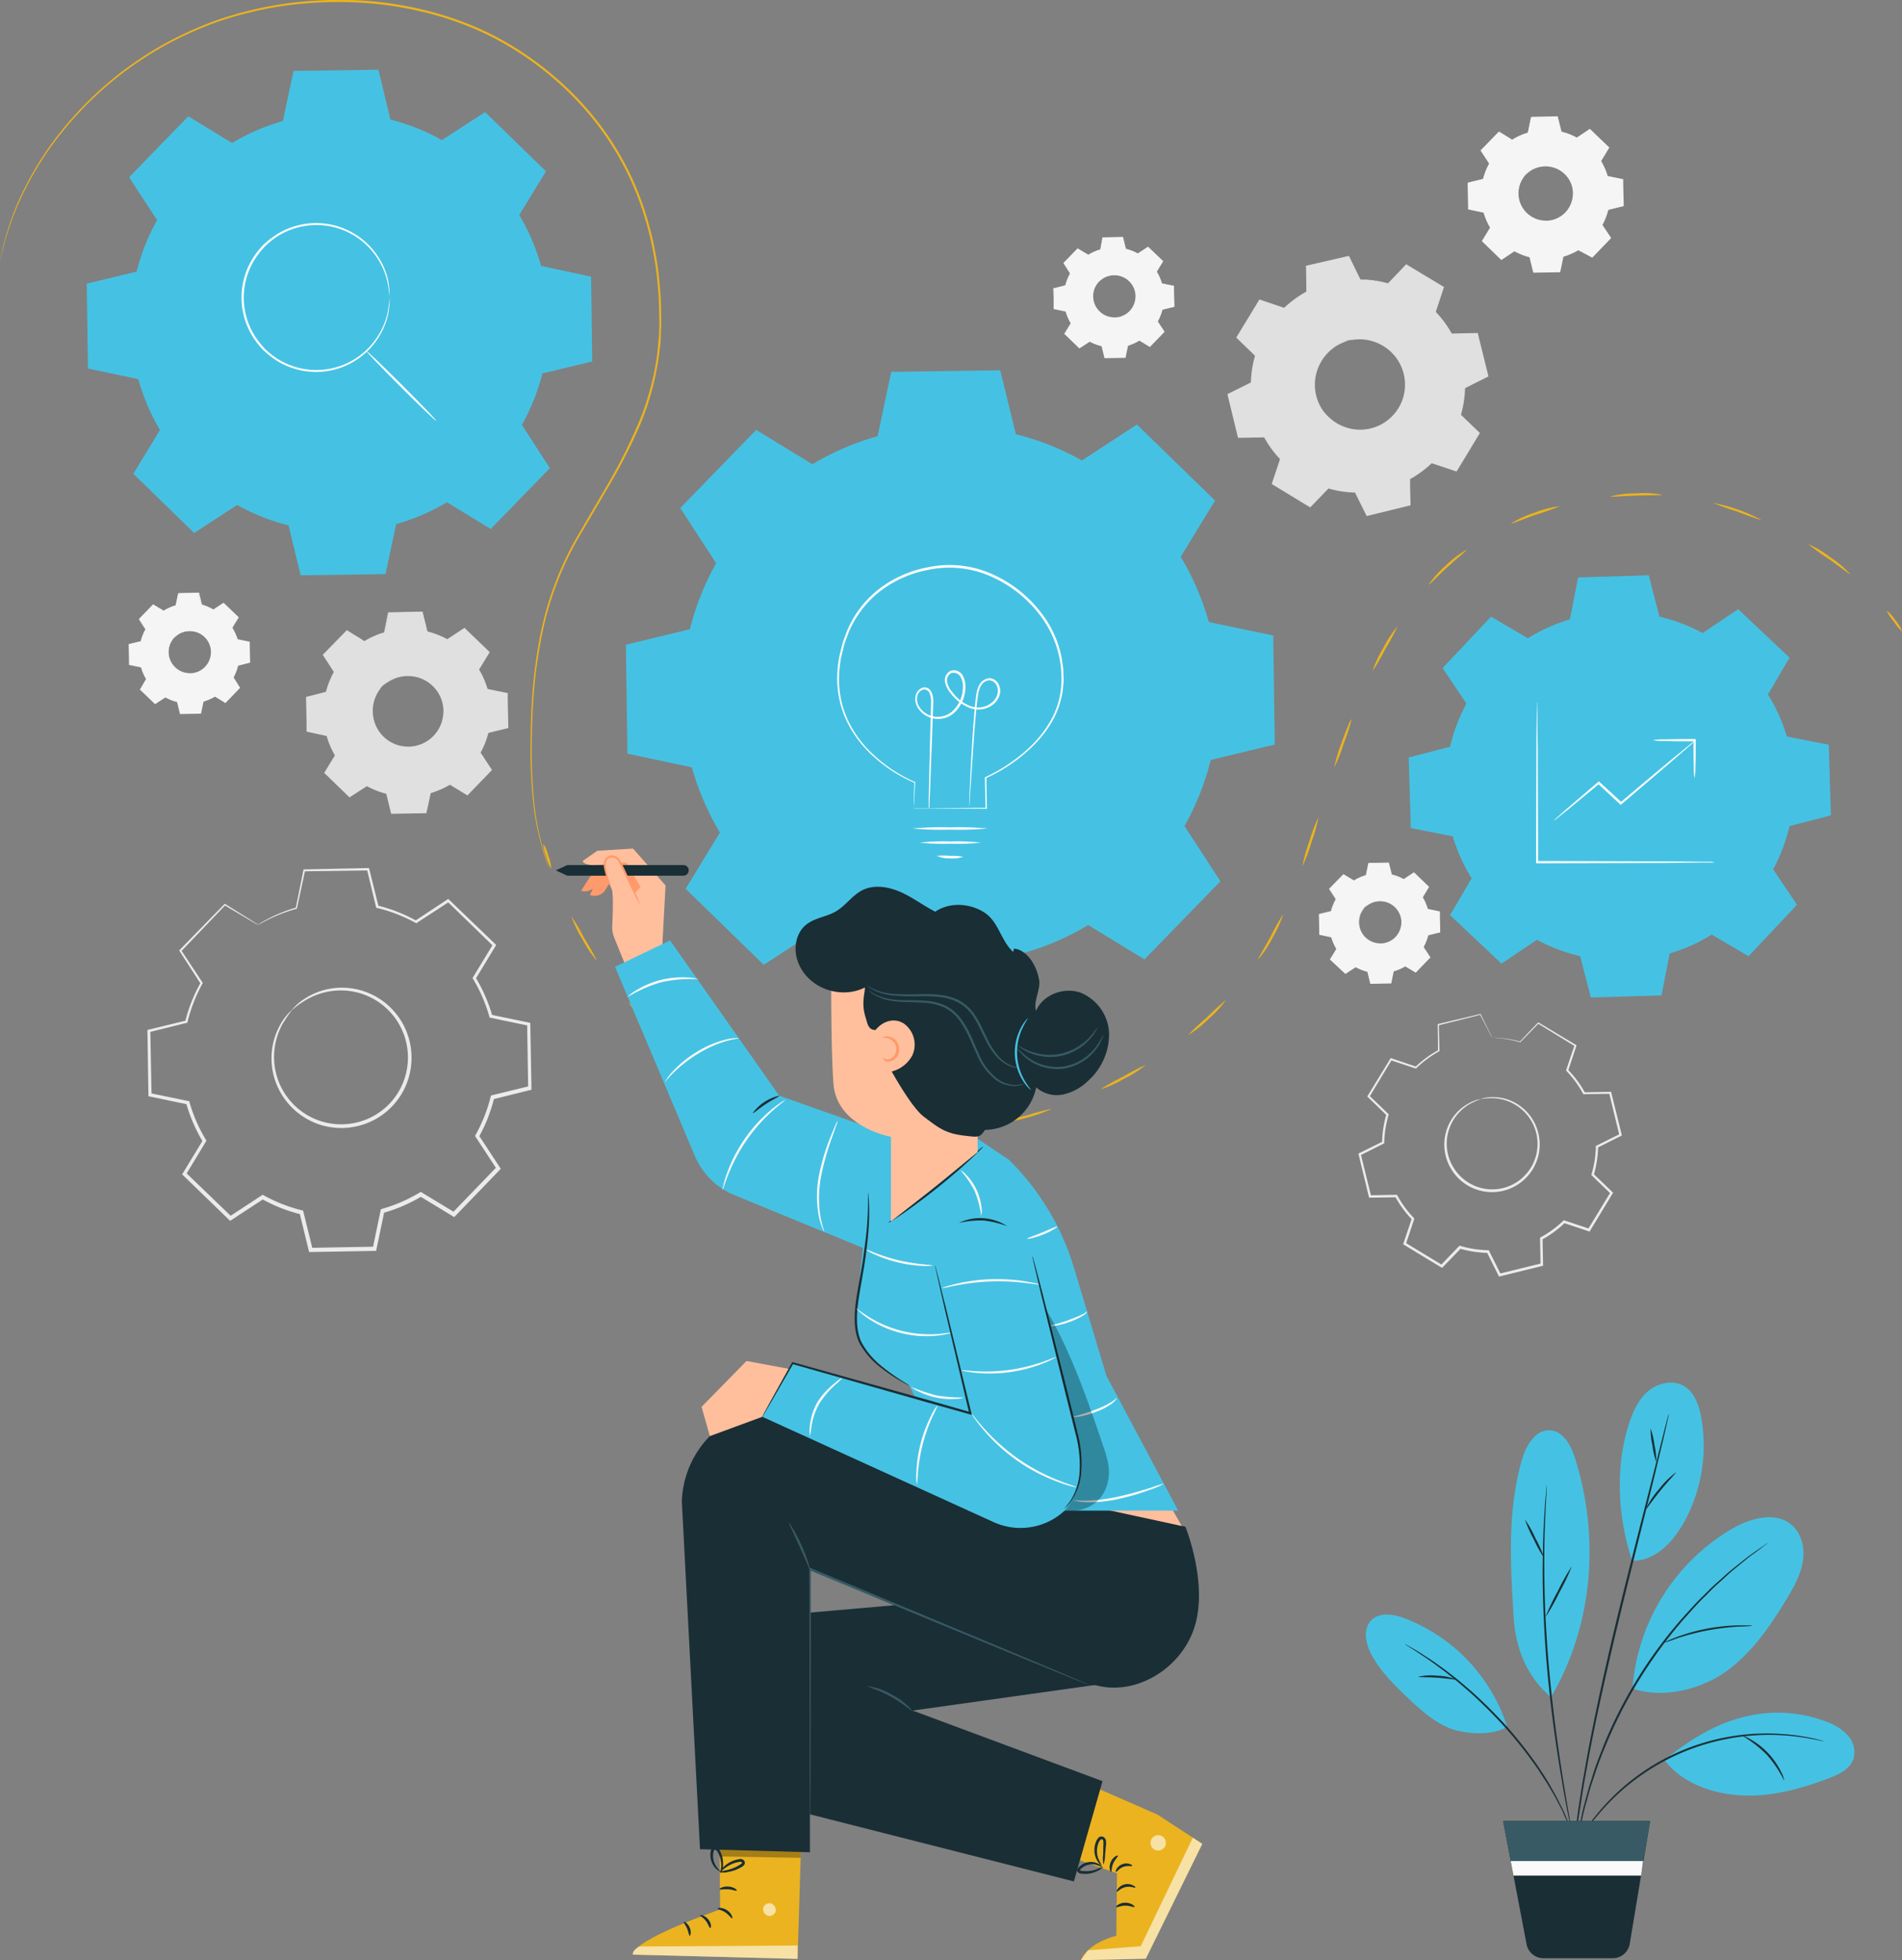 <svg xmlns="http://www.w3.org/2000/svg" viewBox="0 0 439.98 453.4"><rect x="0" y="0" width="439.98" height="453.4" fill="#808080" stroke="none"/><title>asset-beranda-akseptasi</title><g id="OBJECTS"><path d="M84.26,148.32a19,19,0,0,1,4.66-2l1-4.62,7.8-.13,1.12,4.57a19.89,19.89,0,0,1,4.73,1.86l3.94-2.58,5.61,5.42-2.44,4a19,19,0,0,1,2,4.66l4.62,1,.13,7.8-4.57,1.12a19.72,19.72,0,0,1-1.86,4.73l2.58,3.94-5.42,5.61-4-2.44a18.64,18.64,0,0,1-4.66,2l-1,4.62-7.8.14-1.12-4.58a18.92,18.92,0,0,1-4.73-1.86l-3.94,2.58-5.61-5.42,2.44-4a19.28,19.28,0,0,1-2-4.67l-4.61-1-.14-7.8,4.58-1.12a19.08,19.08,0,0,1,1.86-4.73l-2.58-3.94,5.42-5.61,4,2.44Zm4.15,10.39a8.37,8.37,0,1,0,11.83-.21A8.37,8.37,0,0,0,88.41,158.71Z" style="fill:#e0e0e0"/><path d="M88.41,158.71A6.33,6.33,0,0,1,90,157.34a8.39,8.39,0,0,1,5.46-1.29,8.5,8.5,0,0,1,6.71,4.7,8.41,8.41,0,0,1,.76,2.35,7.9,7.9,0,0,1,0,2.57A8.52,8.52,0,0,1,95.88,173a8.22,8.22,0,0,1-2.57,0,7.87,7.87,0,0,1-2.38-.68A8.47,8.47,0,0,1,86,165.81a8.38,8.38,0,0,1,1.1-5.5,6.37,6.37,0,0,1,1.31-1.6s-.5.55-1.15,1.7a8.35,8.35,0,0,0-.92,5.35A8.16,8.16,0,0,0,91.11,172a7.73,7.73,0,0,0,2.26.63,7.64,7.64,0,0,0,2.43-.05,8.12,8.12,0,0,0,6.68-6.92,8,8,0,0,0,0-2.44,8.07,8.07,0,0,0-.71-2.23,8.16,8.16,0,0,0-6.35-4.55,8.32,8.32,0,0,0-5.32,1.11C88.94,158.19,88.45,158.75,88.41,158.71Z" style="fill:#e0e0e0"/><path d="M84.26,148.32a1.56,1.56,0,0,1-.26-.13l-.78-.45-3-1.79.09,0-5.38,5.65v-.16c.79,1.2,1.66,2.52,2.6,3.93l0,.08,0,.07a19.34,19.34,0,0,0-1.84,4.7l0,.09-.09,0L71,161.45l.13-.17q.07,3.69.16,7.8l-.15-.18,4.61.95.12,0,0,.12a18.62,18.62,0,0,0,2,4.61l.06.1-.06.11-2.44,4,0-.26L81.05,184l-.27,0,3.93-2.58.12-.08.12.07a19.09,19.09,0,0,0,4.68,1.83l.13,0,0,.13c.35,1.44.73,3,1.12,4.58l-.23-.18,7.8-.14-.23.19c.3-1.46.63-3,1-4.61l0-.15.13,0a18.69,18.69,0,0,0,4.6-2h0l.12-.07.13.07,4,2.45-.3,0,5.42-5.61,0,.29-2.58-3.94-.08-.12.07-.12a19.06,19.06,0,0,0,1.84-4.68l0-.13.13,0,4.58-1.11-.17.22q-.07-4-.13-7.8l.17.22-4.61-1-.13,0,0-.12a19.11,19.11,0,0,0-2-4.62l-.07-.1.07-.11,2.45-4,0,.25-5.6-5.43.23,0-3.95,2.57-.08.06-.1-.06a19,19,0,0,0-4.68-1.85l-.09,0,0-.09-1.1-4.58.14.11-7.8.1.1-.09c-.39,1.84-.72,3.35-1,4.61v.05h0a20.21,20.21,0,0,0-3.57,1.37l-.84.44a1.13,1.13,0,0,1-.27.14l.26-.17c.17-.11.44-.28.82-.48a18.83,18.83,0,0,1,3.56-1.45l-.06.06c.26-1.26.56-2.77.93-4.62l0-.08h.09l7.79-.17h.12l0,.11c.35,1.42.73,2.91,1.14,4.58l-.11-.12a19.43,19.43,0,0,1,4.77,1.86h-.18l3.94-2.59.12-.08.11.1,5.62,5.4.11.12-.08.13-2.44,4v-.21a19,19,0,0,1,2.06,4.71l-.16-.15,4.61.95.18,0v.18c0,2.53.09,5.13.14,7.79v.19l-.18,0-4.58,1.13.17-.17a18.94,18.94,0,0,1-1.88,4.78V174l2.59,3.94.1.16-.13.14-5.42,5.61-.13.14-.16-.1-4-2.45h.24a19.81,19.81,0,0,1-4.71,2.05l.16-.19c-.33,1.59-.65,3.16-1,4.62l0,.18h-.19l-7.79.13h-.19l-.05-.18c-.38-1.58-.76-3.14-1.12-4.58l.17.17a19.52,19.52,0,0,1-4.78-1.88H85L81,184.34l-.15.09-.13-.12-5.6-5.42-.12-.12.09-.15c.85-1.4,1.69-2.77,2.44-4v.21a19.77,19.77,0,0,1-2-4.71l.15.14-4.61-1-.15,0v-.16c0-2.73-.08-5.34-.12-7.79v-.14l.13,0L75.49,160l-.11.11a19.31,19.31,0,0,1,1.89-4.76v.15c-.92-1.42-1.78-2.76-2.56-3.95l-.06-.08.07-.07,5.45-5.58,0-.05.06,0,3,1.84.77.49Z" style="fill:#e0e0e0"/><path d="M313.17,203.67a11.68,11.68,0,0,1,2.79-1.21l.57-2.76,4.67-.08.67,2.74a11.41,11.41,0,0,1,2.83,1.11l2.36-1.55,3.36,3.25L329,207.58a11.29,11.29,0,0,1,1.21,2.79l2.76.57.09,4.67-2.74.67a11.5,11.5,0,0,1-1.12,2.84l1.55,2.35-3.24,3.36-2.42-1.46a11.29,11.29,0,0,1-2.79,1.21l-.57,2.77-4.67.08-.67-2.74a11.06,11.06,0,0,1-2.83-1.12l-2.36,1.55-3.36-3.24,1.46-2.41a11.52,11.52,0,0,1-1.21-2.8l-2.76-.57-.09-4.67,2.75-.67a11.41,11.41,0,0,1,1.11-2.83l-1.55-2.36,3.25-3.36,2.41,1.46Zm2.49,6.22a5,5,0,1,0,7.08-.12A5,5,0,0,0,315.66,209.89Z" style="fill:#f5f5f5"/><path d="M315.66,209.89a3.75,3.75,0,0,1,.93-.82,5,5,0,0,1,3.26-.77,5.14,5.14,0,0,1,2.23.79,5.2,5.2,0,0,1,1.79,2,5.07,5.07,0,0,1,.46,1.41,4.68,4.68,0,0,1,0,1.54A5.1,5.1,0,0,1,323,217a5.22,5.22,0,0,1-2.83,1.49,4.69,4.69,0,0,1-1.54,0,4.81,4.81,0,0,1-1.43-.4,5.21,5.21,0,0,1-2.08-1.72,5.1,5.1,0,0,1-.87-2.2,5,5,0,0,1,.66-3.29,4,4,0,0,1,.79-1,8.9,8.9,0,0,0-.69,1,5,5,0,0,0,.3,5.29,5,5,0,0,0,2,1.62,4.74,4.74,0,0,0,1.35.37,4.48,4.48,0,0,0,1.46,0,4.94,4.94,0,0,0,2.68-1.41,5,5,0,0,0,1.32-2.73,4.76,4.76,0,0,0,0-1.46,4.61,4.61,0,0,0-.43-1.33,4.94,4.94,0,0,0-1.69-1.94,4.85,4.85,0,0,0-2.11-.79,5,5,0,0,0-3.18.67A11.81,11.81,0,0,0,315.66,209.89Z" style="fill:#f5f5f5"/><path d="M313.17,203.67s-.06,0-.16-.08l-.46-.27-1.82-1.07h.06l-3.22,3.38v-.09c.48.71,1,1.5,1.56,2.35l0,0,0,.05a11.34,11.34,0,0,0-1.09,2.81l0,.06h0l-2.74.68.08-.1c0,1.47.06,3,.09,4.67l-.09-.11,2.76.57h.07l0,.07a11.44,11.44,0,0,0,1.21,2.76l0,.07,0,.06-1.46,2.41,0-.15,3.36,3.23h-.17l2.36-1.55.07-.05.07,0a11.19,11.19,0,0,0,2.8,1.1l.08,0,0,.08c.21.86.44,1.8.68,2.74l-.14-.1,4.67-.09-.14.12c.18-.88.38-1.82.57-2.77l0-.08.08,0a11.68,11.68,0,0,0,2.76-1.2h0l.08-.05.07.05,2.41,1.46-.18,0,3.25-3.35,0,.17L329,219.19l0-.07,0-.07a11.73,11.73,0,0,0,1.1-2.8l0-.08.08,0,2.74-.67-.1.13c0-1.59-.05-3.15-.08-4.66l.11.12-2.76-.57-.08,0,0-.07a11.44,11.44,0,0,0-1.2-2.77l0-.06,0-.07c.51-.82,1-1.62,1.47-2.4l0,.14L327,202l.13,0-2.36,1.54-.05,0-.06,0a11.18,11.18,0,0,0-2.8-1.11l-.06,0v-.05l-.66-2.74.08.06-4.67.06.07,0c-.24,1.1-.43,2-.6,2.76v0h0a10.79,10.79,0,0,0-2.13.82l-.51.26c-.11.06-.16.09-.16.08l.15-.1c.11-.07.27-.17.49-.29a11.54,11.54,0,0,1,2.14-.86l0,0c.16-.75.34-1.66.56-2.77v-.05h0l4.67-.1h.07v.07c.21.84.44,1.74.68,2.73l-.07-.06a11.18,11.18,0,0,1,2.86,1.11h-.1l2.35-1.55.08-.05.06.07,3.36,3.23.07.07-.05.08c-.47.78-.95,1.59-1.45,2.41v-.13a11.7,11.7,0,0,1,1.23,2.82l-.1-.09,2.76.58.1,0v.1c0,1.52.05,3.08.08,4.67v.11l-.11,0-2.74.68.1-.1a11.64,11.64,0,0,1-1.12,2.86V219l1.55,2.36.06.09-.08.08c-1.06,1.11-2.15,2.23-3.24,3.36l-.08.09-.1-.06L325,223.49h.15a11.81,11.81,0,0,1-2.83,1.22l.1-.11c-.19.95-.39,1.89-.57,2.77l0,.11h-.11l-4.67.08h-.11l0-.11-.67-2.74.11.1a11.45,11.45,0,0,1-2.87-1.13h.14l-2.36,1.54-.09.06-.07-.07L307.71,222l-.07-.07.05-.09,1.47-2.41v.13a11.52,11.52,0,0,1-1.23-2.82l.09.08-2.76-.58-.09,0v-.09c0-1.64-.05-3.2-.07-4.67v-.08l.08,0,2.74-.66-.07.07a11.39,11.39,0,0,1,1.14-2.85V208l-1.54-2.36,0-.05,0,0,3.26-3.34,0,0,0,0,1.78,1.11.45.29Z" style="fill:#f5f5f5"/><path d="M349.81,32.31a14.49,14.49,0,0,1,3.6-1.56l.74-3.56,6-.1.86,3.52a14.61,14.61,0,0,1,3.65,1.44l3-2L372,34.23l-1.88,3.11a15,15,0,0,1,1.56,3.59l3.55.74.11,6-3.53.86a15,15,0,0,1-1.43,3.65l2,3-4.18,4.32-3.1-1.88a14.49,14.49,0,0,1-3.6,1.56l-.74,3.56-6,.1-.87-3.53a14.57,14.57,0,0,1-3.65-1.43l-3,2-4.33-4.17,1.89-3.11a14.84,14.84,0,0,1-1.57-3.59l-3.55-.74-.11-6,3.53-.87a14.54,14.54,0,0,1,1.44-3.64l-2-3,4.18-4.32,3.1,1.88Zm3.21,8a6.45,6.45,0,1,0,9.11-.16A6.45,6.45,0,0,0,353,40.31Z" style="fill:#f5f5f5"/><path d="M353,40.31a4.78,4.78,0,0,1,1.2-1.05,6.53,6.53,0,0,1,7.06,0,6.55,6.55,0,0,1,2.31,2.61,6,6,0,0,1,.59,1.81,6.25,6.25,0,0,1,0,2,6.58,6.58,0,0,1-5.44,5.64,6.05,6.05,0,0,1-2,0,6.14,6.14,0,0,1-1.83-.52,6.63,6.63,0,0,1-2.68-2.22,6.49,6.49,0,0,1-.27-7.06,4.83,4.83,0,0,1,1-1.24s-.39.43-.89,1.31a6.45,6.45,0,0,0-.71,4.13,6.34,6.34,0,0,0,3.68,4.77,5.82,5.82,0,0,0,1.74.48,5.6,5.6,0,0,0,1.87,0,6.25,6.25,0,0,0,5.15-5.33,5.92,5.92,0,0,0,0-1.88,5.79,5.79,0,0,0-.54-1.71,6.31,6.31,0,0,0-4.9-3.51,6.44,6.44,0,0,0-4.1.85C353.43,39.91,353.05,40.35,353,40.31Z" style="fill:#f5f5f5"/><path d="M349.81,32.31l-.2-.11-.59-.34-2.34-1.38h.07l-4.15,4.35V34.7c.61.92,1.28,1.94,2,3l0,.05,0,.06a14.6,14.6,0,0,0-1.41,3.62l0,.07-.07,0-3.53.88.1-.13c0,1.89.08,3.9.12,6l-.11-.14,3.56.74.09,0,0,.09a14.8,14.8,0,0,0,1.55,3.55l.05.08-.05.08c-.58,1-1.22,2-1.88,3.11l0-.2,4.33,4.17-.22,0,3-2,.09-.06.09.06a14.76,14.76,0,0,0,3.6,1.41l.11,0,0,.1c.28,1.11.57,2.31.87,3.53l-.18-.14,6-.11-.18.15c.24-1.12.49-2.34.74-3.56l0-.11.1,0A14.32,14.32,0,0,0,365,57.51h0l.1-.06.09.06,3.11,1.88-.23,0,4.18-4.32,0,.23-2-3-.06-.09.06-.1a14.59,14.59,0,0,0,1.42-3.6l0-.1.11,0,3.53-.86-.14.17q0-3.07-.1-6l.14.17-3.56-.75-.09,0,0-.09A14.74,14.74,0,0,0,370,37.42l-.05-.08.05-.09,1.89-3.1,0,.19-4.31-4.18.17,0-3,2-.07,0-.07,0A15,15,0,0,0,361,30.73l-.07,0,0-.07c-.31-1.28-.59-2.44-.85-3.53l.11.09-6,.07.08-.06c-.31,1.42-.56,2.58-.76,3.55v0h0a15.38,15.38,0,0,0-2.74,1.05l-.65.34-.22.11a1.72,1.72,0,0,1,.2-.14c.14-.08.35-.21.64-.36a13.94,13.94,0,0,1,2.74-1.12l0,0c.2-1,.43-2.14.72-3.57v-.06h.07l6-.13h.09l0,.09c.27,1.09.56,2.24.88,3.52l-.09-.08a14.64,14.64,0,0,1,3.68,1.43h-.14l3-2,.09-.06.08.08,4.33,4.16.09.09-.06.1-1.88,3.11v-.17a15.27,15.27,0,0,1,1.59,3.64l-.13-.12,3.56.73.13,0v.14c0,1.95.08,4,.12,6v.14l-.14,0-3.53.87.13-.13a14.88,14.88,0,0,1-1.44,3.69v-.19l2,3,.08.12-.1.1-4.17,4.33-.11.11-.12-.08L365,57.83h.19a15.45,15.45,0,0,1-3.64,1.58l.13-.14c-.25,1.22-.5,2.43-.74,3.55l0,.15h-.14l-6,.1h-.15l0-.14c-.3-1.22-.59-2.43-.86-3.53l.13.13a14.8,14.8,0,0,1-3.69-1.46h.18l-3,2-.11.08-.1-.1-4.32-4.18-.1-.09.07-.11,1.89-3.1v.16a14.62,14.62,0,0,1-1.57-3.63l.11.11-3.55-.75-.12,0v-.12c0-2.11-.06-4.12-.09-6v-.1l.1,0,3.53-.85-.09.08a15,15,0,0,1,1.46-3.67v.12l-2-3.05,0-.06.05-.05,4.2-4.3,0,0,0,0L349,31.8l.58.37A1,1,0,0,1,349.81,32.31Z" style="fill:#f5f5f5"/><path d="M251.72,58.94a11.68,11.68,0,0,1,2.79-1.21l.58-2.76,4.66-.08.67,2.74a11.47,11.47,0,0,1,2.84,1.11l2.36-1.55L269,60.44l-1.46,2.41a10.93,10.93,0,0,1,1.21,2.79l2.77.57.08,4.67-2.74.67a11.13,11.13,0,0,1-1.12,2.84l1.55,2.35L266,80.1l-2.41-1.46a11.62,11.62,0,0,1-2.79,1.21l-.58,2.77-4.67.08L254.9,80a11.06,11.06,0,0,1-2.83-1.12l-2.36,1.55-3.36-3.24,1.46-2.41a11.92,11.92,0,0,1-1.21-2.8l-2.76-.57-.08-4.67L246.5,66a11.41,11.41,0,0,1,1.11-2.83l-1.54-2.36,3.24-3.36,2.41,1.46Zm2.49,6.22a5,5,0,1,0,7.08-.12A5,5,0,0,0,254.21,65.16Z" style="fill:#f5f5f5"/><path d="M254.21,65.16a3.75,3.75,0,0,1,.93-.82,5,5,0,0,1,3.27-.77,5.1,5.1,0,0,1,2.22.79,5,5,0,0,1,1.79,2,4.76,4.76,0,0,1,.46,1.41,5,5,0,0,1,0,1.54,5.16,5.16,0,0,1-1.39,2.89,5.28,5.28,0,0,1-2.84,1.49,4.69,4.69,0,0,1-1.54,0,4.75,4.75,0,0,1-1.42-.4,5.18,5.18,0,0,1-2.09-1.72,5.11,5.11,0,0,1-.21-5.49,4,4,0,0,1,.79-1,10.9,10.9,0,0,0-.69,1,4.91,4.91,0,0,0-.55,3.2,4.75,4.75,0,0,0,.86,2.09,4.94,4.94,0,0,0,2,1.62,4.74,4.74,0,0,0,1.35.37,4.48,4.48,0,0,0,1.46,0,4.85,4.85,0,0,0,4-4.14,4.76,4.76,0,0,0,0-1.46,4.9,4.9,0,0,0-4.23-4.06,5,5,0,0,0-3.18.67C254.53,64.85,254.23,65.19,254.21,65.16Z" style="fill:#f5f5f5"/><path d="M251.72,58.94s-.05,0-.16-.08l-.46-.27-1.82-1.07h.06l-3.22,3.38V60.8l1.55,2.35,0,0,0,.05a11.35,11.35,0,0,0-1.1,2.81v.06h-.06l-2.74.68.08-.1c0,1.47.06,3,.09,4.67l-.09-.11,2.77.57h.07l0,.07a11,11,0,0,0,1.2,2.76l0,.07,0,.06-1.46,2.41,0-.15,3.36,3.23h-.16L252,78.73l.07,0,.08,0a11,11,0,0,0,2.79,1.1l.09,0,0,.08.67,2.74-.14-.1,4.67-.09-.14.12c.18-.88.38-1.82.57-2.77l0-.08.09,0a11.44,11.44,0,0,0,2.75-1.2h0l.08,0,.07,0L266.09,80l-.17,0,3.24-3.35,0,.17-1.54-2.36-.05-.07,0-.07a11,11,0,0,0,1.1-2.8l0-.08.09,0,2.74-.67-.11.13c0-1.59-.05-3.15-.08-4.66l.11.12-2.76-.57-.08,0,0-.07a11.82,11.82,0,0,0-1.19-2.77l0-.06,0-.07,1.46-2.4,0,.14-3.35-3.25.14,0-2.37,1.54-.05,0-.05,0a11.24,11.24,0,0,0-2.81-1.11l0,0,0-.05c-.24-1-.45-1.9-.66-2.74l.08.06-4.66.06.06-.05c-.24,1.1-.43,2-.59,2.76v0h0a11.06,11.06,0,0,0-2.13.82l-.5.26c-.12.06-.17.09-.17.08l.16-.1a4.51,4.51,0,0,1,.49-.29,11.38,11.38,0,0,1,2.13-.86l0,0L255,55V54.9h.05l4.67-.1h.07l0,.07c.21.84.43,1.74.68,2.73l-.07-.06a11.18,11.18,0,0,1,2.86,1.11h-.11l2.36-1.55.07-.05.06.07,3.37,3.23.07.07-.05.08c-.48.78-1,1.59-1.46,2.41v-.13a11.7,11.7,0,0,1,1.23,2.82l-.1-.09,2.76.58.11,0v.1c0,1.52.06,3.08.09,4.67V71l-.11,0-2.74.67.1-.1a11.64,11.64,0,0,1-1.12,2.86v-.14l1.55,2.36.06.09-.08.08q-1.59,1.66-3.24,3.36l-.08.09-.1-.06-2.41-1.47h.15A11.65,11.65,0,0,1,260.85,80l.11-.11c-.2,1-.4,1.89-.58,2.77l0,.11h-.12l-4.66.08h-.12l0-.11c-.24-.94-.46-1.88-.67-2.74l.1.1A11.61,11.61,0,0,1,252,79h.14l-2.36,1.54-.09.06-.07-.07-3.36-3.25-.07-.07.05-.09,1.47-2.41v.13A11.47,11.47,0,0,1,246.49,72l.09.08-2.76-.58-.09,0v-.09c0-1.64,0-3.2-.08-4.67v-.08l.08,0,2.74-.66-.06.07a11.38,11.38,0,0,1,1.13-2.85v.08L246,60.88l0-.05,0,0,3.26-3.34,0,0,0,0,1.78,1.11.45.29Z" style="fill:#f5f5f5"/><path d="M37.83,141.26a11.68,11.68,0,0,1,2.79-1.21l.58-2.76,4.66-.08.68,2.74a11.56,11.56,0,0,1,2.83,1.11l2.36-1.54,3.35,3.24-1.46,2.41A11.32,11.32,0,0,1,54.84,148l2.76.58.08,4.66-2.74.68a11.56,11.56,0,0,1-1.11,2.83l1.54,2.36-3.24,3.35L49.72,161a11.49,11.49,0,0,1-2.79,1.22l-.58,2.76-4.67.08L41,162.28a11.06,11.06,0,0,1-2.83-1.12l-2.36,1.55-3.36-3.24,1.47-2.41a11.66,11.66,0,0,1-1.22-2.79L30,153.69,29.87,149l2.74-.67a11.41,11.41,0,0,1,1.11-2.83l-1.54-2.36,3.24-3.36,2.41,1.46Zm2.49,6.22a5,5,0,1,0,7.08-.12A5,5,0,0,0,40.32,147.48Z" style="fill:#f5f5f5"/><path d="M40.32,147.48a3.75,3.75,0,0,1,.93-.82,5.07,5.07,0,0,1,7.28,2,4.76,4.76,0,0,1,.46,1.41,5,5,0,0,1,0,1.54A5.1,5.1,0,0,1,44.79,156a5,5,0,0,1-1.54,0,4.85,4.85,0,0,1-1.42-.41,5.18,5.18,0,0,1-2.09-1.72,5.1,5.1,0,0,1-.21-5.49,4,4,0,0,1,.79-1s-.3.33-.69,1a4.91,4.91,0,0,0-.55,3.2,4.75,4.75,0,0,0,.86,2.09,4.9,4.9,0,0,0,2,1.62,4.3,4.3,0,0,0,1.34.37,4.48,4.48,0,0,0,1.46,0,4.85,4.85,0,0,0,4-4.14,4.76,4.76,0,0,0,0-1.46,4.9,4.9,0,0,0-4.23-4.06,5,5,0,0,0-3.18.67C40.64,147.17,40.34,147.51,40.32,147.48Z" style="fill:#f5f5f5"/><path d="M37.83,141.26s0,0-.16-.08l-.46-.26-1.82-1.08h.06l-3.22,3.38v-.09l1.55,2.35,0,.05,0,0a11.35,11.35,0,0,0-1.1,2.81v.06h-.06l-2.74.68L30,149c0,1.47.06,3,.09,4.67l-.09-.11,2.77.57h.07l0,.07A11,11,0,0,0,34,157l0,.07,0,.06-1.46,2.41,0-.15,3.36,3.23h-.16l2.36-1.55.06,0,.08,0a11.26,11.26,0,0,0,2.8,1.09l.08,0,0,.09.67,2.74-.14-.11,4.67-.09-.14.12c.18-.87.38-1.82.58-2.76v-.09l.09,0a11.05,11.05,0,0,0,2.75-1.2h0l.08-.05.07.05,2.41,1.46-.17,0L55.27,159l0,.17-1.54-2.36-.05-.07,0-.07a10.8,10.8,0,0,0,1.1-2.8l0-.08.09,0,2.74-.67-.11.14c0-1.6,0-3.15-.07-4.67l.1.13-2.76-.58-.08,0,0-.07a11.82,11.82,0,0,0-1.19-2.77l0-.06,0-.06L55,142.7l0,.14-3.35-3.25.14,0-2.37,1.54-.05,0,0,0A11.48,11.48,0,0,0,46.51,140h0l0-.06c-.24-1-.45-1.89-.66-2.74l.09.06-4.67.06.06,0c-.24,1.1-.43,2-.59,2.76v0h0a11.06,11.06,0,0,0-2.13.82l-.5.26c-.12.06-.17.09-.17.08l.16-.1a3.46,3.46,0,0,1,.49-.28,10.62,10.62,0,0,1,2.13-.87l0,0,.55-2.76v-.05h.06l4.66-.1h.07l0,.07.68,2.74-.07-.07A11.56,11.56,0,0,1,49.42,141h-.11l2.36-1.56.07,0,.06.06,3.37,3.23.07.07-.05.08c-.48.78-1,1.59-1.46,2.41v-.12A11.53,11.53,0,0,1,55,147.93l-.1-.09,2.76.57.11,0v.1c0,1.52.06,3.08.09,4.67v.11l-.11,0L55,154l.1-.1A11.47,11.47,0,0,1,54,156.78v-.15L55.49,159l.06.09-.08.08q-1.59,1.67-3.24,3.36l-.08.09-.1-.06c-.79-.49-1.6-1-2.41-1.46h.15A11.75,11.75,0,0,1,47,162.31l.1-.11c-.2,1-.4,1.89-.58,2.77l0,.11h-.12l-4.66.08h-.12l0-.11-.67-2.74.1.1a11.23,11.23,0,0,1-2.87-1.13h.15l-2.37,1.54-.08.06-.08-.07-3.36-3.25-.07-.07.05-.09L33.82,157v.13a11.47,11.47,0,0,1-1.22-2.82l.09.08-2.76-.58-.09,0v-.09c0-1.63-.05-3.19-.07-4.66v-.09l.08,0,2.75-.66-.07.07a11.53,11.53,0,0,1,1.13-2.85v.09l-1.53-2.37,0,0,0,0,3.27-3.34,0,0,0,0,1.78,1.11.46.29Z" style="fill:#f5f5f5"/><path d="M59.65,213.89a36.24,36.24,0,0,1,8.85-3.84l1.82-8.76L85.11,201l2.13,8.69a36,36,0,0,1,9,3.53l7.47-4.9,10.65,10.27-4.64,7.64a36.67,36.67,0,0,1,3.85,8.85l8.75,1.82.26,14.79-8.69,2.13a36,36,0,0,1-3.53,9l4.9,7.48L105,280.94l-7.64-4.63a36.24,36.24,0,0,1-8.85,3.84l-1.82,8.75-14.79.26-2.13-8.68a36.71,36.71,0,0,1-9-3.53l-7.47,4.9L42.65,271.57l4.63-7.64a36.6,36.6,0,0,1-3.85-8.84l-8.75-1.83-.26-14.78,8.69-2.13a36.23,36.23,0,0,1,3.53-9l-4.9-7.47L52,209.26l7.64,4.63Zm7.89,19.7A15.87,15.87,0,1,0,90,233.2,15.87,15.87,0,0,0,67.54,233.59Z" style="fill:none;stroke:#e0e0e0;stroke-miterlimit:10;stroke-width:0.05px"/><path d="M67.54,233.59A12,12,0,0,1,70.49,231a15.78,15.78,0,0,1,10.35-2.45,16.07,16.07,0,0,1,7,2.5,16.34,16.34,0,0,1,5.69,6.41,16.34,16.34,0,0,1,1.53,9.34,16.19,16.19,0,0,1-13.39,13.88,15.45,15.45,0,0,1-4.89.08,15.28,15.28,0,0,1-4.5-1.29A16.21,16.21,0,0,1,65.71,254a16,16,0,0,1-.66-17.37,12,12,0,0,1,2.49-3,38.7,38.7,0,0,0-2.18,3.22A15.82,15.82,0,0,0,63.6,247a15.56,15.56,0,0,0,9.06,11.74,15.5,15.5,0,0,0,8.9,1.09,15.39,15.39,0,0,0,12.66-13.12,15.47,15.47,0,0,0-1.4-8.85,15.53,15.53,0,0,0-12-8.64,15.82,15.82,0,0,0-10.09,2.11C68.54,232.6,67.61,233.68,67.54,233.59Z" style="fill:#ebebeb"/><path d="M59.65,213.89a3.41,3.41,0,0,1-.49-.26l-1.47-.85-5.76-3.4.18,0L41.9,220.06l0-.29,4.93,7.46.09.13-.08.14a36.26,36.26,0,0,0-3.47,8.92l0,.17-.17,0-8.68,2.15.25-.32c.09,4.66.19,9.6.29,14.79l-.28-.35,8.75,1.81.22,0,.07.22a36.12,36.12,0,0,0,3.81,8.75l.13.2-.13.2c-1.43,2.38-3,5-4.62,7.65l-.06-.5,10.65,10.26-.53-.05,7.47-4.9.22-.15.23.13a36.44,36.44,0,0,0,8.87,3.48l.26.06.06.26c.67,2.72,1.4,5.69,2.14,8.68l-.45-.33,14.79-.27-.43.36c.57-2.77,1.19-5.75,1.82-8.75l.06-.27.26-.08a36,36,0,0,0,8.73-3.79h0l.24-.15.23.15,7.65,4.63-.57.07q5.22-5.39,10.28-10.64l0,.56-4.9-7.47-.15-.23.13-.24a35.56,35.56,0,0,0,3.5-8.86l.06-.26.26-.06,8.68-2.12-.33.43q-.12-7.57-.24-14.79l.33.4-8.75-1.83-.24,0-.07-.24a35.89,35.89,0,0,0-3.78-8.75l-.13-.21.13-.2,4.64-7.63.06.47c-3.73-3.63-7.26-7.05-10.62-10.3l.44,0-7.49,4.88-.17.11-.17-.1A36.14,36.14,0,0,0,87.16,210L87,210l0-.17c-.77-3.16-1.45-6-2.1-8.69l.26.2-14.79.2.2-.16c-.75,3.49-1.37,6.35-1.88,8.74l0,.08-.08,0a37.39,37.39,0,0,0-6.77,2.6l-1.59.83a3.61,3.61,0,0,1-.53.27,4,4,0,0,1,.5-.33c.33-.21.85-.52,1.55-.9a34.32,34.32,0,0,1,6.76-2.75l-.11.11c.49-2.39,1.06-5.27,1.77-8.77l0-.16h.16l14.79-.32h.22l.05.21c.67,2.68,1.37,5.52,2.16,8.68l-.22-.22A36.39,36.39,0,0,1,96.37,213L96,213l7.46-4.92.24-.15.2.19,10.66,10.25.22.21-.16.26L110,226.47v-.41a37,37,0,0,1,3.9,8.94l-.31-.29,8.75,1.81.33.07v.33q.14,7.22.27,14.79v.35l-.34.08L114,254.28l.32-.33a36.72,36.72,0,0,1-3.57,9.09v-.46l4.9,7.47.2.3-.25.26-10.27,10.64-.26.26-.31-.18-7.64-4.64h.47a36.63,36.63,0,0,1-9,3.88l.32-.34c-.63,3-1.25,6-1.83,8.75l-.07.36h-.36l-14.79.26h-.36l-.08-.34c-.73-3-1.46-6-2.12-8.69l.32.32a36.28,36.28,0,0,1-9.08-3.58H61l-7.48,4.89-.29.19-.24-.24L42.36,271.86l-.23-.22.17-.28,4.64-7.63v.4a36.8,36.8,0,0,1-3.87-8.94l.29.26-8.75-1.83-.28-.06v-.29c-.08-5.19-.15-10.13-.22-14.79v-.26l.26-.06,8.68-2.1-.21.21a36.68,36.68,0,0,1,3.58-9v.28L41.54,220l-.1-.16.13-.13,10.34-10.58.08-.09.1.06,5.62,3.51,1.45.92A4.8,4.8,0,0,1,59.65,213.89Z" style="fill:#ebebeb"/><path d="M314.66,64.66a24.15,24.15,0,0,1,6.41,1l4.17-4.33,8.51,5.16-1.9,5.7a24.28,24.28,0,0,1,3.83,5.23l6-.1L344.06,87l-5.37,2.69a25,25,0,0,1-1,6.41l4.32,4.17-5.15,8.51-5.71-1.9a24.66,24.66,0,0,1-5.23,3.84l.11,6-9.67,2.36-2.68-5.37a24.5,24.5,0,0,1-6.41-1L303.1,117l-8.51-5.16,1.91-5.71a24.08,24.08,0,0,1-3.84-5.23l-6,.11-2.37-9.66,5.38-2.69a24.09,24.09,0,0,1,1-6.41l-4.33-4.18,5.16-8.51,5.7,1.91a24.32,24.32,0,0,1,5.23-3.84l-.1-6L312,59.28l2.69,5.38Zm-2.59,14A10.67,10.67,0,1,0,325,86.53,10.68,10.68,0,0,0,312.07,78.7Z" style="fill:#e0e0e0"/><path d="M312.07,78.7a8,8,0,0,1,2.61-.42,10.62,10.62,0,0,1,6.77,2.33,10.77,10.77,0,0,1,4,9.63A10.79,10.79,0,0,1,323,96.1a10.86,10.86,0,0,1-12.59,3.09,10.24,10.24,0,0,1-2.81-1.7,10.13,10.13,0,0,1-2.1-2.35,10.87,10.87,0,0,1-1.8-5.48,10.79,10.79,0,0,1,5.85-10.12,8.22,8.22,0,0,1,2.51-.84,25.46,25.46,0,0,0-2.39,1A10.65,10.65,0,0,0,305,84.9a10.44,10.44,0,0,0-.82,4.73,10.57,10.57,0,0,0,1.76,5.2A10.22,10.22,0,0,0,308,97a9.57,9.57,0,0,0,2.67,1.6,10.35,10.35,0,0,0,11.9-2.92,10.28,10.28,0,0,0,2.38-5.54,10.45,10.45,0,0,0-3.75-9.24,10.65,10.65,0,0,0-6.5-2.42C313,78.5,312.08,78.77,312.07,78.7Z" style="fill:#e0e0e0"/><path d="M314.66,64.66a1.5,1.5,0,0,1-.19-.32c-.13-.25-.31-.58-.53-1l-2.06-4,.11.05-9.65,2.42.12-.15c0,1.82.08,3.84.13,6v.11l-.09,0a24.39,24.39,0,0,0-5.18,3.82l-.08.09-.12,0-5.71-1.89.25-.09-5.13,8.52,0-.3,4.33,4.17.11.1,0,.15a24.48,24.48,0,0,0-1,6.35v.16l-.14.07-5.38,2.69.15-.31c.74,3,1.55,6.31,2.38,9.66l-.29-.22,6-.11h.18l.09.15a24.2,24.2,0,0,0,3.79,5.17l.13.13-.06.17c-.6,1.78-1.25,3.73-1.9,5.7l-.13-.35,8.51,5.16-.38,0,4.18-4.32.13-.14.17.06a24.5,24.5,0,0,0,6.33,1h.19l.08.16,2.69,5.38-.35-.16L326,116.4l-.23.3c0-2-.07-4-.11-6v-.18l.16-.09a24.33,24.33,0,0,0,5.17-3.79l.13-.12.17.06,5.7,1.91-.34.12,5.16-8.5.05.35-4.32-4.19-.12-.11.05-.16a24,24,0,0,0,1-6.34v-.16l.15-.07L344,86.74l-.13.29c-.83-3.4-1.61-6.61-2.35-9.67l.23.18-6,.09h-.13l-.07-.11a24.11,24.11,0,0,0-3.79-5.2l-.08-.08,0-.12c.69-2.07,1.32-3.94,1.92-5.7l.08.21-8.49-5.19.17,0c-1.68,1.71-3.06,3.12-4.2,4.3l-.05,0,0,0a25.67,25.67,0,0,0-4.78-.94l-1.21-.1a2,2,0,0,1-.39,0h.4c.26,0,.67,0,1.21,0a23.74,23.74,0,0,1,4.82.86l-.09,0,4.14-4.35.08-.08.09.05,8.53,5.13.13.07-.05.14c-.58,1.76-1.2,3.63-1.88,5.71L332,72a24.75,24.75,0,0,1,3.89,5.27l-.2-.12,6-.12h.19l0,.18c.76,3.06,1.55,6.26,2.39,9.66l.05.2-.18.09-5.38,2.69.15-.23a24.73,24.73,0,0,1-1,6.48l-.07-.27,4.33,4.17.16.16-.11.19-5.15,8.51-.13.2-.22-.07-5.7-1.9.3-.07a24.65,24.65,0,0,1-5.29,3.89l.15-.27c0,2,.07,4,.11,6v.24l-.24.06-9.66,2.37-.24.06-.11-.22-2.68-5.38.26.17h0a24.75,24.75,0,0,1-6.49-1l.31-.08-4.18,4.33-.17.17-.21-.12-8.5-5.17-.21-.12.08-.23,1.91-5.7.07.3a24.36,24.36,0,0,1-3.88-5.3l.26.15-6,.1h-.22l-.06-.22c-.82-3.36-1.61-6.63-2.35-9.67l-.06-.21.2-.1,5.38-2.67-.14.23a24.5,24.5,0,0,1,1-6.48l.07.25-4.32-4.18-.14-.14.1-.16,5.18-8.5.09-.15.17.06,5.7,1.92-.21,0a25.13,25.13,0,0,1,5.29-3.85l-.1.16c0-2.16-.05-4.19-.08-6v-.12l.12,0L312,59.19l.07,0,0,.07,1.94,4c.21.45.38.79.5,1S314.66,64.65,314.66,64.66Z" style="fill:#e0e0e0"/><path d="M342.56,254.18a8.21,8.21,0,0,1,2.64-.42,10.72,10.72,0,0,1,6.83,2.35,10.83,10.83,0,0,1,3.13,4,11,11,0,0,1,.95,5.74,10,10,0,0,1-.79,3.08,10.24,10.24,0,0,1-1.71,2.84,11,11,0,0,1-12.72,3.12,10.29,10.29,0,0,1-2.83-1.73,10.11,10.11,0,0,1-2.12-2.37,10.91,10.91,0,0,1-.88-10.51,10.72,10.72,0,0,1,5-5.23,8.2,8.2,0,0,1,2.53-.85,25,25,0,0,0-2.42,1.06,10.74,10.74,0,0,0-4.68,5.2,10.51,10.51,0,0,0,1,10,10.54,10.54,0,0,0,4.71,3.85,10.43,10.43,0,0,0,12-2.95,9.67,9.67,0,0,0,1.64-2.68,9.49,9.49,0,0,0,.76-2.91,10.47,10.47,0,0,0-3.79-9.32A10.73,10.73,0,0,0,345.2,254C343.5,254,342.57,254.26,342.56,254.18Z" style="fill:#ebebeb"/><path d="M345.17,240a2.22,2.22,0,0,1-.19-.33c-.13-.24-.31-.58-.53-1q-.74-1.41-2.08-4l.11.05-9.74,2.45.12-.16c0,1.84.09,3.88.13,6.07v.11l-.1,0a24.24,24.24,0,0,0-5.22,3.86l-.09.09-.12,0-5.76-1.91.26-.09c-1.64,2.7-3.37,5.58-5.19,8.59l0-.3,4.37,4.21.12.11-.05.15a24.8,24.8,0,0,0-1,6.4v.16l-.15.07-5.42,2.72.14-.31c.76,3.06,1.57,6.37,2.4,9.75l-.28-.22,6.07-.11h.17l.09.15a24.29,24.29,0,0,0,3.83,5.21l.12.13-.05.17-1.92,5.76-.13-.35,8.59,5.2-.38,0,4.21-4.37.13-.13.18.05a24.46,24.46,0,0,0,6.38,1h.2l.08.17,2.71,5.42-.35-.16,9.76-2.39-.24.31c0-2.05-.07-4.07-.1-6.07v-.18l.16-.09a24.45,24.45,0,0,0,5.21-3.82l.13-.13.17.06,5.76,1.92-.35.13,5.22-8.58.05.35-4.37-4.22-.12-.12.05-.16a24.5,24.5,0,0,0,1-6.39v-.17l.14-.07,5.44-2.7-.14.29c-.83-3.43-1.62-6.67-2.37-9.76l.23.18-6.06.09h-.14l-.06-.12a24.27,24.27,0,0,0-3.83-5.24l-.08-.09,0-.12c.7-2.09,1.34-4,1.94-5.75l.08.22-8.57-5.25.18,0-4.25,4.34,0,0-.06,0a25.33,25.33,0,0,0-4.82-.95l-1.22-.1a2.19,2.19,0,0,1-.4,0h.4c.27,0,.68,0,1.22.05a24.16,24.16,0,0,1,4.88.86l-.1,0c1.14-1.2,2.51-2.64,4.19-4.39l.07-.08.1.05,8.61,5.17.12.08,0,.14-1.91,5.76,0-.2a24.87,24.87,0,0,1,3.92,5.31l-.2-.12,6.07-.12h.19l0,.18,2.41,9.75,0,.2-.19.09-5.42,2.72.15-.23a24.77,24.77,0,0,1-1,6.54l-.07-.28,4.37,4.21.16.16-.11.19q-2.54,4.2-5.2,8.6l-.12.2-.23-.08-5.76-1.92.31-.06a24.75,24.75,0,0,1-5.34,3.92l.16-.27c0,2,.07,4,.1,6.07v.24l-.24.06L347,295.22l-.24.06-.11-.22-2.71-5.43.27.17h0a24.78,24.78,0,0,1-6.54-1l.31-.08-4.22,4.37-.17.17-.21-.12c-3-1.8-5.87-3.56-8.59-5.21l-.2-.13.07-.23c.67-2,1.33-3.95,1.93-5.76l.07.31a24.84,24.84,0,0,1-3.92-5.35l.27.16-6.07.1h-.23l-.06-.22c-.82-3.39-1.63-6.69-2.37-9.76l-.06-.21.2-.1,5.43-2.7-.14.23a25,25,0,0,1,1-6.54l.07.26-4.36-4.23-.14-.13.1-.17,5.23-8.57.09-.15.17.05,5.75,1.94-.2.05a24.39,24.39,0,0,1,5.33-3.89l-.1.16c0-2.18-.06-4.22-.08-6.06v-.13l.12,0,9.77-2.33.07,0,0,.07c.85,1.76,1.51,3.11,2,4.05l.5,1C345.12,239.88,345.17,240,345.17,240Z" style="fill:#ebebeb"/><path d="M53.68,33.08A48.37,48.37,0,0,1,65.44,28L67.9,16.41l19.64-.28,2.78,11.54a48,48,0,0,1,11.9,4.73l10-6.47,14.08,13.69-6.19,10.12a48,48,0,0,1,5.06,11.76L136.73,64,137,83.6l-11.54,2.78a48,48,0,0,1-4.73,11.9l6.47,10-13.68,14.08-10.13-6.19a48,48,0,0,1-11.76,5.06L89.18,132.8l-19.63.27-2.79-11.54a48.14,48.14,0,0,1-11.9-4.73l-9.94,6.48L30.84,109.59,37,99.46A48,48,0,0,1,32,87.7L20.35,85.24l-.28-19.63,11.54-2.79a48.14,48.14,0,0,1,4.73-11.9L29.87,41,43.56,26.9l10.12,6.18Z" style="fill:#45c2e3;fill-rule:evenodd"/><path d="M90.13,68.82a26.63,26.63,0,0,0-.63-4.13,16.58,16.58,0,0,0-1.9-4.48,16.79,16.79,0,0,0-20.18-7.13,16.15,16.15,0,0,0-4.24,2.28A19.26,19.26,0,0,0,61.29,57a18.9,18.9,0,0,0-1.64,1.94,16.66,16.66,0,0,0,0,19.8,18.9,18.9,0,0,0,1.64,1.94,19.26,19.26,0,0,0,1.89,1.62,16.15,16.15,0,0,0,4.24,2.28A16.85,16.85,0,0,0,87.6,77.43,16.58,16.58,0,0,0,89.5,73a26.63,26.63,0,0,0,.63-4.13,1.16,1.16,0,0,1,0,.28c0,.21,0,.48,0,.81A7.5,7.5,0,0,1,90,71.22,13,13,0,0,1,89.7,73a15.91,15.91,0,0,1-1.85,4.57,17.09,17.09,0,0,1-11.54,8.16,17.17,17.17,0,0,1-9-.72,16,16,0,0,1-4.37-2.33,22,22,0,0,1-2-1.66,21.86,21.86,0,0,1-1.7-2,17.14,17.14,0,0,1,0-20.4,19.2,19.2,0,0,1,1.69-2,20.38,20.38,0,0,1,2-1.65,16.08,16.08,0,0,1,4.37-2.34,17.1,17.1,0,0,1,16.27,2.53,16.93,16.93,0,0,1,4.32,4.91,15.85,15.85,0,0,1,1.85,4.58A12.64,12.64,0,0,1,90,66.42a7.5,7.5,0,0,1,.11,1.31c0,.34,0,.6,0,.81A1.16,1.16,0,0,1,90.13,68.82Z" style="fill:#fff"/><path d="M84.77,81.21c.1-.11,3.81,3.43,8.28,7.9s8,8.17,7.9,8.27-3.8-3.43-8.27-7.9S84.67,81.31,84.77,81.21Z" style="fill:#fff"/><path d="M187.92,107.39a62,62,0,0,1,15.1-6.5L206.17,86l25.21-.35L235,100.44a61.54,61.54,0,0,1,15.27,6.07L263,98.2l18.07,17.58-7.94,13a61.65,61.65,0,0,1,6.5,15.1L294.53,147l.35,25.21-14.81,3.57A61.54,61.54,0,0,1,274,191.07l8.31,12.77-17.57,18.07-13-7.94a61.58,61.58,0,0,1-15.09,6.5l-3.16,14.91-25.2.35-3.58-14.81a61.54,61.54,0,0,1-15.27-6.07l-12.77,8.31L158.6,205.58l7.94-13a62,62,0,0,1-6.5-15.1l-14.9-3.15-.36-25.21,14.81-3.57a61.54,61.54,0,0,1,6.07-15.27l-8.3-12.77,17.57-18.07,13,7.94Z" style="fill:#45c2e3;fill-rule:evenodd"/><path d="M211.31,186.94h.3l.86,0,3.31,0,12.36-.09L228,187c-.05-2.13-.11-4.52-.17-7.08v-.11l.11-.06a38.27,38.27,0,0,0,10.59-7.23,27.07,27.07,0,0,0,4.43-5.69,19.48,19.48,0,0,0,2.44-7.23,24,24,0,0,0-3.78-15.84,28.8,28.8,0,0,0-13.8-11,23.81,23.81,0,0,0-13.24-.92,26.09,26.09,0,0,0-11.5,5.32,23.51,23.51,0,0,0-6.95,9.59c-.3.91-.7,1.78-.92,2.69s-.45,1.82-.66,2.71a28.06,28.06,0,0,0-.47,5.35,24.21,24.21,0,0,0,.63,5,23.21,23.21,0,0,0,1.62,4.47,25.63,25.63,0,0,0,5,6.91,34.12,34.12,0,0,0,10.31,7l.07,0V181c-.11,1.92-.2,3.39-.26,4.41,0,.48-.06.85-.08,1.13l0,.39a1.53,1.53,0,0,1,0-.36q0-.41,0-1.11c0-1,.09-2.52.16-4.47l.05.09a34,34,0,0,1-10.47-7,26,26,0,0,1-5.1-7,23.59,23.59,0,0,1-1.67-4.55,25,25,0,0,1-.67-5.12,28.12,28.12,0,0,1,.46-5.43c.21-.9.43-1.82.66-2.75s.62-1.82.93-2.74a23.89,23.89,0,0,1,7.06-9.8,26.4,26.4,0,0,1,11.72-5.44,24.22,24.22,0,0,1,13.53.94,29.28,29.28,0,0,1,14,11.21,23.8,23.8,0,0,1,3.37,7.94,14.73,14.73,0,0,1,.37,2.07,13.21,13.21,0,0,1,.21,2.07c0,.69.06,1.38.06,2.06l-.18,2a20.23,20.23,0,0,1-2.52,7.4,27.44,27.44,0,0,1-4.54,5.76A38.15,38.15,0,0,1,228.07,180l.11-.16c0,2.55.08,4.94.12,7.07v.16h-.16L215.69,187l-3.28,0h-.83A1.15,1.15,0,0,1,211.31,186.94Z" style="fill:#fff"/><path d="M228.39,191.62a69.41,69.41,0,0,1-8.65.27,70.57,70.57,0,0,1-8.65-.26,73,73,0,0,1,8.65-.26A74.62,74.62,0,0,1,228.39,191.62Z" style="fill:#fff"/><path d="M222.79,198.17a7,7,0,0,1-3.07.35,6.67,6.67,0,0,1-3-.55,15.86,15.86,0,0,1,3.05,0A14.38,14.38,0,0,1,222.79,198.17Z" style="fill:#fff"/><path d="M214.83,186.94a1.45,1.45,0,0,1,0-.28v-.84c0-.77,0-1.85.05-3.22.07-2.83.16-6.86.28-11.83.07-2.5.14-5.23.22-8.17a5.37,5.37,0,0,0-.29-2.11,1.38,1.38,0,0,0-1.52-1A2,2,0,0,0,212.2,161a3.15,3.15,0,0,0,.28,2.2,5,5,0,0,0,3.87,2.57,5.09,5.09,0,0,0,4.49-1.8,7.62,7.62,0,0,0,1.9-4.84,4.51,4.51,0,0,0-.53-2.55,1.88,1.88,0,0,0-2.12-.91,1.91,1.91,0,0,0-1,2.08,5.1,5.1,0,0,0,1.2,2.34,9.62,9.62,0,0,0,4.17,3.23,5.37,5.37,0,0,0,2.5.29,4.92,4.92,0,0,0,2.28-.95,3.88,3.88,0,0,0,1.43-1.9,2.81,2.81,0,0,0-.13-2.24,2,2,0,0,0-1.71-1.17,2.42,2.42,0,0,0-1.79,1.07c-.82,1.23-.83,2.85-1.05,4.27-.32,2.92-.52,5.64-.71,8.13-.34,5-.61,9-.8,11.81-.09,1.36-.16,2.43-.22,3.21,0,.34-.05.61-.06.83a1.18,1.18,0,0,1,0,.28.84.84,0,0,1,0-.28c0-.22,0-.5,0-.84,0-.77.07-1.85.12-3.21.12-2.8.31-6.83.63-11.82.17-2.5.35-5.23.65-8.16.09-.73.16-1.47.29-2.23a5.53,5.53,0,0,1,.82-2.25,2.82,2.82,0,0,1,2.15-1.28,2.43,2.43,0,0,1,2.15,1.42,3.36,3.36,0,0,1,.17,2.62,4.48,4.48,0,0,1-1.6,2.14,5.51,5.51,0,0,1-2.5,1,6,6,0,0,1-2.75-.31,10.12,10.12,0,0,1-4.41-3.39,5.74,5.74,0,0,1-1.31-2.59,2.43,2.43,0,0,1,1.35-2.64,2.39,2.39,0,0,1,2.74,1.12,5.18,5.18,0,0,1,.61,2.85,8.13,8.13,0,0,1-2,5.16,5.62,5.62,0,0,1-4.93,2,5.53,5.53,0,0,1-4.24-2.86,3.61,3.61,0,0,1-.3-2.54,2.44,2.44,0,0,1,1.71-1.83,1.65,1.65,0,0,1,1.28.28,2.11,2.11,0,0,1,.74,1,5.88,5.88,0,0,1,.31,2.29c-.1,2.93-.2,5.67-.28,8.17-.19,5-.34,9-.44,11.82q-.1,2.05-.15,3.21c0,.35,0,.62,0,.84A1.18,1.18,0,0,1,214.83,186.94Z" style="fill:#fff"/><path d="M226.86,194.9a48.09,48.09,0,0,1-7,.26,48.18,48.18,0,0,1-7-.26,46.55,46.55,0,0,1,7-.26A46.46,46.46,0,0,1,226.86,194.9Z" style="fill:#fff"/><path d="M353.43,147.63a40.18,40.18,0,0,1,9.73-4.37l1.9-9.7,16.34-.49,2.47,9.57a40.24,40.24,0,0,1,10,3.79l8.2-5.52,11.9,11.21-5,8.51a39.8,39.8,0,0,1,4.37,9.73l9.7,1.9.49,16.34-9.57,2.47a40.24,40.24,0,0,1-3.79,10l5.52,8.2-11.21,11.9-8.51-5a39.8,39.8,0,0,1-9.73,4.37l-1.9,9.7-16.34.49-2.47-9.57a40.21,40.21,0,0,1-10-3.78l-8.2,5.51-11.9-11.21,5-8.51a39.8,39.8,0,0,1-4.37-9.73l-9.7-1.9-.49-16.34,9.57-2.47a40.76,40.76,0,0,1,3.78-10l-5.51-8.2,11.21-11.9,8.51,5Z" style="fill:#45c2e3;fill-rule:evenodd"/><path d="M396.59,199.47a3.71,3.71,0,0,1-.79.05l-2.28,0-8.36.08-27.59.08h-2.23v-.26c0-10.31.06-19.55.08-26.28,0-3.3.06-6,.08-7.9,0-.89,0-1.6.05-2.14a3.33,3.33,0,0,1,.05-.74,4.35,4.35,0,0,1,0,.74c0,.54,0,1.25.05,2.14,0,1.92,0,4.6.08,7.9,0,6.73.05,16,.08,26.28l-.26-.26h2l27.59.08,8.36.08,2.28,0A3.71,3.71,0,0,1,396.59,199.47Z" style="fill:#fff"/><path d="M392,171.4a11.43,11.43,0,0,1-1.23,1.17l-3.46,3c-2.94,2.55-7,6-11.54,9.87l-.69.58-.17.15-.17-.16-5.14-4.77H370l-7.54,6.22-2.19,1.75a5,5,0,0,1-.81.58,4.86,4.86,0,0,1,.71-.7l2.1-1.86,7.42-6.36.16-.14.16.15,5.16,4.74h-.34l.68-.58c4.53-3.83,8.65-7.28,11.64-9.75l3.57-2.92A10.14,10.14,0,0,1,392,171.4Z" style="fill:#fff"/><path d="M392,180a12.24,12.24,0,0,1-.18-2.56c-.05-1.58-.08-3.78-.08-6.23l.26.26h-.45c-2.55,0-4.86,0-6.53-.08a13.67,13.67,0,0,1-2.7-.18,13.67,13.67,0,0,1,2.7-.18c1.67-.05,4-.08,6.53-.08h.71v.26c0,2.45,0,4.65-.08,6.23A13.15,13.15,0,0,1,392,180Z" style="fill:#fff"/><path d="M127.52,200.9a8.6,8.6,0,0,1-1.16-2.78,8.73,8.73,0,0,1-.67-2.94,8.87,8.87,0,0,1,1.16,2.78A9,9,0,0,1,127.52,200.9Z" style="fill:#ebb31f"/><path d="M138.13,222.3a25.87,25.87,0,0,1-3.37-5,24.94,24.94,0,0,1-2.59-5.4,52.36,52.36,0,0,1,3,5.15A54,54,0,0,1,138.13,222.3Z" style="fill:#ebb31f"/><path d="M153.74,240.37a39.16,39.16,0,0,1-8.39-8.53,53.7,53.7,0,0,1,4.24,4.22A56.67,56.67,0,0,1,153.74,240.37Z" style="fill:#ebb31f"/><path d="M173.51,253.76a39,39,0,0,1-10.34-6,52.15,52.15,0,0,1,5.2,3A52.83,52.83,0,0,1,173.51,253.76Z" style="fill:#ebb31f"/><path d="M196.22,261.08a33.9,33.9,0,0,1-5.93-.94,36.2,36.2,0,0,1-5.7-1.87,33.17,33.17,0,0,1,5.82,1.37A35.89,35.89,0,0,1,196.22,261.08Z" style="fill:#ebb31f"/><path d="M220.09,261.61a26.51,26.51,0,0,1-6,.7,25.67,25.67,0,0,1-6-.18,53.25,53.25,0,0,1,6-.34A51.84,51.84,0,0,1,220.09,261.61Z" style="fill:#ebb31f"/><path d="M243.42,256.45a42.78,42.78,0,0,1-11.53,3.23,48.69,48.69,0,0,1,5.74-1.71A49.27,49.27,0,0,1,243.42,256.45Z" style="fill:#ebb31f"/><path d="M265.06,246.31a25.76,25.76,0,0,1-5.06,3.22,26.39,26.39,0,0,1-5.48,2.46,51.19,51.19,0,0,1,5.23-2.92A53.5,53.5,0,0,1,265.06,246.31Z" style="fill:#ebb31f"/><path d="M283.62,231.29a24.88,24.88,0,0,1-4.07,4.41,24.43,24.43,0,0,1-4.71,3.72,56.72,56.72,0,0,1,4.36-4.1A57.37,57.37,0,0,1,283.62,231.29Z" style="fill:#ebb31f"/><path d="M296.83,211.44a25.81,25.81,0,0,1-2.46,5.47,23.75,23.75,0,0,1-3.32,5c-.12-.08,1.28-2.36,2.86-5.25A52.62,52.62,0,0,1,296.83,211.44Z" style="fill:#ebb31f"/><path d="M305,189a34.78,34.78,0,0,1-1.62,5.77,35.09,35.09,0,0,1-2.11,5.6,34.22,34.22,0,0,1,1.62-5.77A35.09,35.09,0,0,1,305,189Z" style="fill:#ebb31f"/><path d="M312.68,166.28a45.18,45.18,0,0,1-1.84,5.69,36.47,36.47,0,0,1-2.21,5.57,34.1,34.1,0,0,1,1.72-5.74c.52-1.57,1.1-3,1.53-4A5.6,5.6,0,0,1,312.68,166.28Z" style="fill:#ebb31f"/><path d="M323.29,144.85a54.58,54.58,0,0,1-2.83,5.27,50,50,0,0,1-3,5.19,26.92,26.92,0,0,1,2.53-5.44A26.2,26.2,0,0,1,323.29,144.85Z" style="fill:#ebb31f"/><path d="M339.26,127.18c.08.12-2,1.78-4.43,4s-4.24,4.19-4.36,4.09a22.68,22.68,0,0,1,4-4.47A21.62,21.62,0,0,1,339.26,127.18Z" style="fill:#ebb31f"/><path d="M360.82,117.08a58.62,58.62,0,0,1-5.62,2c-3.11,1.11-5.57,2.15-5.64,2a23.89,23.89,0,0,1,5.46-2.5A24.42,24.42,0,0,1,360.82,117.08Z" style="fill:#ebb31f"/><path d="M384.52,114.44c0,.15-2.68.08-6,.2s-6,.34-6,.19a23.53,23.53,0,0,1,6-.71A22.84,22.84,0,0,1,384.52,114.44Z" style="fill:#ebb31f"/><path d="M407.59,120.34a58,58,0,0,1-5.65-2,58.89,58.89,0,0,1-5.62-2,38.55,38.55,0,0,1,11.27,4Z" style="fill:#ebb31f"/><path d="M428,132.79c-.09.11-2.2-1.54-4.88-3.45a55.79,55.79,0,0,1-4.85-3.5,24.69,24.69,0,0,1,5.15,3.08A23.14,23.14,0,0,1,428,132.79Z" style="fill:#ebb31f"/><path d="M440,146.06a10.17,10.17,0,0,1-1.93-2.3,10.06,10.06,0,0,1-1.63-2.52,8,8,0,0,1,2,2.21A7.64,7.64,0,0,1,440,146.06Z" style="fill:#ebb31f"/><path d="M0,60.32s.05-.3.19-.9.33-1.49.6-2.65a68.14,68.14,0,0,1,3.32-9.89,75.08,75.08,0,0,1,8.28-14.27A81.9,81.9,0,0,1,27.65,17,81.08,81.08,0,0,1,50.9,4.41,86.2,86.2,0,0,1,65.27.94,93.3,93.3,0,0,1,80.91,0,81.87,81.87,0,0,1,97.25,2.1a74.62,74.62,0,0,1,16.19,5.72,73.64,73.64,0,0,1,14.8,9.86,70.21,70.21,0,0,1,12.3,13.57,67.92,67.92,0,0,1,8.24,16.36A77.25,77.25,0,0,1,152.53,65c.11,1.46.26,2.91.33,4.36s.07,2.88.1,4.32-.08,2.86-.11,4.28-.22,2.83-.41,4.22a63.11,63.11,0,0,1-4.29,15.9,123.46,123.46,0,0,1-7.11,14l-7.46,12.73a75,75,0,0,0-8.72,24.8A107.16,107.16,0,0,0,123.44,161c-.28,3.64-.39,7.07-.41,10.29a113.49,113.49,0,0,0,.78,16.45,63.83,63.83,0,0,0,2.28,10.15c.36,1.14.68,2,.91,2.56.11.28.21.49.26.63l.09.22A23.73,23.73,0,0,1,126,198a63.74,63.74,0,0,1-2.39-10.16,111.37,111.37,0,0,1-.86-16.48c0-3.22.1-6.67.37-10.31a110.21,110.21,0,0,1,1.38-11.49,75.2,75.2,0,0,1,8.72-24.94l7.44-12.75a123.3,123.3,0,0,0,7-13.92A62.49,62.49,0,0,0,152,82.12c.18-1.38.27-2.79.4-4.19s.13-2.83.11-4.25-.07-2.86-.11-4.3-.22-2.88-.33-4.33a76.75,76.75,0,0,0-3.73-17.27,67.59,67.59,0,0,0-8.18-16.23,69.8,69.8,0,0,0-12.2-13.48,72.49,72.49,0,0,0-14.7-9.79A73.39,73.39,0,0,0,97.14,2.59,81,81,0,0,0,80.9.51a92.44,92.44,0,0,0-15.56.88A86.34,86.34,0,0,0,51,4.82,80.71,80.71,0,0,0,27.87,17.29a81.77,81.77,0,0,0-15.25,15.5A75,75,0,0,0,4.3,47,69.85,69.85,0,0,0,.89,56.8c-.29,1.15-.5,2-.65,2.63S0,60.32,0,60.32Z" style="fill:#ebb31f"/><path d="M243.39,428.05l15,5.26-.16,14.43c-7.19,2-8.19,5.66-8.19,5.66l15-.34,13.07-26.57-10.34-6.76-19.32-8.45" style="fill:#ebb31f"/><g style="opacity:0.6"><polygon points="278.13 426.49 265.06 453.06 250.05 453.4 251.69 451.11 263.88 450.16 275.93 425.05 278.13 426.49" style="fill:#fff"/></g><path d="M258.19,441.14c.11.15,1-.36,2.13-.36s2,.47,2.13.32-.72-1-2.14-1S258,441,258.19,441.14Z" style="fill:#1a2e35"/><path d="M258.35,437.55c.15.11.8-.79,2-1.06s2.16.27,2.26.11-.13-.31-.56-.53a2.81,2.81,0,0,0-3.42.76C258.33,437.21,258.27,437.51,258.35,437.55Z" style="fill:#1a2e35"/><path d="M258.15,433c.16.08.66-.8,1.69-1.18s2-.07,2.06-.24-.16-.28-.58-.43a2.59,2.59,0,0,0-1.71.05,2.66,2.66,0,0,0-1.32,1.1C258.08,432.65,258.07,432.93,258.15,433Z" style="fill:#1a2e35"/><path d="M257,433c.19,0,.07-1,.52-2s1.19-1.6,1.09-1.77-1.17.25-1.69,1.51S256.88,433,257,433Z" style="fill:#1a2e35"/><path d="M255.26,431.26a6.09,6.09,0,0,0,.36-2c.06-.72.13-1.45.2-2.19a5,5,0,0,0,0-1.4,1.2,1.2,0,0,0-.53-.75,1,1,0,0,0-1,0,2.79,2.79,0,0,0-.85,1.33,5.07,5.07,0,0,0,.12,3.63c.54,1.23,1.29,1.67,1.32,1.61a16.29,16.29,0,0,1-.88-1.77,5.15,5.15,0,0,1-.22-2.06,4.74,4.74,0,0,1,.27-1.19,2.4,2.4,0,0,1,.61-1,.27.27,0,0,1,.32,0,.55.55,0,0,1,.24.34,4.74,4.74,0,0,1,0,1.2c0,.75,0,1.48-.06,2.21A6.64,6.64,0,0,0,255.26,431.26Z" style="fill:#1a2e35"/><path d="M255,431.92c.06,0-.38-.7-1.54-1.08a3.77,3.77,0,0,0-4.26,1.52.7.7,0,0,0,.07.59.88.88,0,0,0,.39.32,2.62,2.62,0,0,0,.7.14,7.21,7.21,0,0,0,1.23,0,6.5,6.5,0,0,0,2-.51c1.08-.47,1.58-1,1.53-1.07a17,17,0,0,0-1.69.63,7.29,7.29,0,0,1-3,.31,2.55,2.55,0,0,1-.51-.1c-.13-.08-.09-.06-.09-.11s.16-.22.3-.35a2.94,2.94,0,0,1,.44-.35,3.56,3.56,0,0,1,1-.47,3.71,3.71,0,0,1,1.82-.1A11.55,11.55,0,0,1,255,431.92Z" style="fill:#1a2e35"/><g style="opacity:0.6"><path d="M266.14,426.3a1.78,1.78,0,1,0,1.74-1.82A1.79,1.79,0,0,0,266.14,426.3Z" style="fill:#fff"/></g><path d="M166.39,422l.2,19.67s-19.91,6.81-20.23,10.44l38.14,1,.94-30.65Z" style="fill:#ebb31f"/><g style="opacity:0.6"><path d="M178.43,440.32a1.57,1.57,0,0,1,1,1.81,1.5,1.5,0,0,1-1.78,1,1.63,1.63,0,0,1-1.08-1.92,1.54,1.54,0,0,1,2-.87" style="fill:#fff"/></g><g style="opacity:0.6"><path d="M184.5,453.1l0-3.1-36.55.23s-1.72.69-1.56,1.89Z" style="fill:#fff"/></g><path d="M166,441.47c0,.18.93.29,1.83.91s1.37,1.42,1.54,1.35-.07-1.15-1.18-1.89S165.94,441.29,166,441.47Z" style="fill:#1a2e35"/><path d="M161.94,443c-.05.18.75.51,1.36,1.32s.77,1.64,1,1.64.33-1.06-.45-2S162,442.84,161.94,443Z" style="fill:#1a2e35"/><path d="M159.54,447.75c.17,0,.45-.88,0-1.91s-1.31-1.47-1.39-1.31.44.71.8,1.56S159.36,447.72,159.54,447.75Z" style="fill:#1a2e35"/><path d="M166.43,437c.07.17.93-.06,2,0s1.86.46,2,.3-.67-.84-1.91-.94S166.34,436.83,166.43,437Z" style="fill:#1a2e35"/><g style="opacity:0.3"><polygon points="166.43 425.91 166.47 429.41 185.21 429.72 185.32 426.57 166.43 425.91"/></g><path d="M166.46,433a3.57,3.57,0,0,0,1.91,0,9,9,0,0,0,2-.56,8.89,8.89,0,0,0,1.11-.56,2.08,2.08,0,0,0,.59-.43.82.82,0,0,0,.11-1,1,1,0,0,0-.81-.45,2.57,2.57,0,0,0-.72.09,6.59,6.59,0,0,0-3,1.48c-.9.8-1.22,1.49-1.16,1.53s.53-.51,1.45-1.17a7.72,7.72,0,0,1,1.73-.91,6.12,6.12,0,0,1,1.1-.31c.41-.1.75-.09.85.09s0,.1-.05.21a1.77,1.77,0,0,1-.43.32,11.4,11.4,0,0,1-1,.55,11.17,11.17,0,0,1-1.87.66A14,14,0,0,0,166.46,433Z" style="fill:#1a2e35"/><path d="M166.7,433.29a3.12,3.12,0,0,0,.55-1.84,6.12,6.12,0,0,0-.21-2.09,6.39,6.39,0,0,0-.46-1.18,1.56,1.56,0,0,0-1.19-1,.87.87,0,0,0-.81.51,2.62,2.62,0,0,0-.21.7,4,4,0,0,0,0,1.28,4.44,4.44,0,0,0,.77,2c.72,1,1.49,1.25,1.51,1.18s-.58-.47-1.13-1.43a4.44,4.44,0,0,1-.55-1.81,3.74,3.74,0,0,1,.06-1.1c.07-.41.23-.73.38-.68s.5.31.65.64a5.93,5.93,0,0,1,.45,1,6.74,6.74,0,0,1,.32,1.91C166.81,432.56,166.6,433.25,166.7,433.29Z" style="fill:#1a2e35"/><polygon points="255.04 411.99 211.13 395.66 257.29 389.18 259.62 366.69 173.29 374.23 161.09 391.78 164.31 413.8 248.42 435.18 255.04 411.99" style="fill:#1a2e35"/><path d="M161.93,427.73l-4.2-80.37A22.58,22.58,0,0,1,169,328.46h0a22.63,22.63,0,0,1,18.48-1.89l56,18.68,30.74,7.9s5.24,12.92,2.16,23c-3,9.82-13.78,16.36-23.25,13.55-11.77-3.49-65.78-26.72-65.78-26.72v65.45Z" style="fill:#1a2e35"/><path d="M252.32,389.87a1.57,1.57,0,0,1-.34-.11l-1-.37-3.67-1.47-13.47-5.49-44.37-18.31-2.26-.94.36-.24c0,18.18-.06,34.53-.08,46.37,0,5.89-.06,10.65-.08,14,0,1.62,0,2.89,0,3.79,0,.41,0,.73,0,1a2.3,2.3,0,0,1,0,.34,1.55,1.55,0,0,1,0-.34c0-.25,0-.57,0-1,0-.9,0-2.17-.05-3.79,0-3.32-.05-8.08-.08-14,0-11.84,0-28.19-.08-46.37v-.39l.36.15,2.26.94L234,382.09l13.41,5.65,3.63,1.56.94.41Z" style="fill:#375a64"/><path d="M200.59,390a15,15,0,0,1,5.75,2,14.86,14.86,0,0,1,4.77,3.8c-.11.12-2.1-1.74-5-3.34S200.54,390.12,200.59,390Z" style="fill:#375a64"/><path d="M182.47,352.07a39.26,39.26,0,0,1,5.05,11.26c-.14.05-1.16-2.51-2.56-5.61S182.34,352.14,182.47,352.07Z" style="fill:#375a64"/><polygon points="182.6 316.65 172.69 314.8 162.29 325.41 164.21 332.18 176.34 327.71 182.6 316.65" style="fill:#ffbf9d"/><path d="M146,198.82l-2.68.23s-4.83.79-4.83.89-2.12,3.07-2.13,3.08l-1.94,3a2.78,2.78,0,0,0,2.71-.5l-.67,1.51a3,3,0,0,0,3.73-1.45,35.32,35.32,0,0,1,2.1-3l.88-.08c.07.18,3.46,5,3.53,4.85s2.89-2.83,2.89-2.83Z" style="fill:#ff9a6c"/><path d="M153.16,219.64l.8-14.83-7.52-8.53-8.27.51-3.38,2.36c.17.82,2.51,1.38,5,.64a12.72,12.72,0,0,1,5.21-.17l3.18,5.55-2.1,2.32,2.7,14.23Z" style="fill:#ffbf9d"/><path d="M131.22,200.09H158.1a1.23,1.23,0,0,1,1.22,1.23h0a1.23,1.23,0,0,1-1.22,1.23H131.22l-2.64-1.23Z" style="fill:#1a2e35"/><path d="M144.82,223.63l-2.73-6.73a6.26,6.26,0,0,1-.46-2.7c.11-2.42.29-7.27-.08-8.39-.5-1.51-2.5-6.64-1.38-7.4s2.69-1,3.79,2,4.48,9.52,4.48,9.52L151,220.68Z" style="fill:#ffbf9d"/><path d="M148.1,209.28a21.41,21.41,0,0,1-1.55-2.87c-.9-1.79-2.13-4.38-3.43-7.06a1.94,1.94,0,0,0-1.59-1,1.44,1.44,0,0,0-1.33,1,3.88,3.88,0,0,0,.05,1.76c.11.58.23,1.11.36,1.6.52,1.92,1.07,3.05,1,3.09a2.68,2.68,0,0,1-.45-.76,15.21,15.21,0,0,1-.89-2.23,14.35,14.35,0,0,1-.43-1.61,4.05,4.05,0,0,1-.09-2,1.92,1.92,0,0,1,1.78-1.37,2.46,2.46,0,0,1,2,1.26c1.39,2.84,2.49,5.32,3.32,7.18A20,20,0,0,1,148.1,209.28Z" style="fill:#ff9a6c"/><polygon points="273.37 352.97 270.63 348.16 241.32 340.82 244.77 346.78 273.37 352.97" style="fill:#ffbf9d"/><path d="M142.27,223.63l18.45,43.72a17,17,0,0,0,9.2,9.1l39.8,16.35L219,267.15l-38.76-13.72L155,217.52Z" style="fill:#45c2e3"/><path d="M202.21,267.59c0,1-4.3,32.83-4.3,39.33s12.45,13.55,12.45,13.55L224,349.41h48.54l-16.59-31.16-7.51-25a58.79,58.79,0,0,0-15.06-25l-8.1-5.42Z" style="fill:#45c2e3"/><path d="M216.31,292.71l8.15,34.2-41.11-11.59-7,12.39,53.5,24.36A15,15,0,0,0,248.38,347h0a15,15,0,0,0,2.25-12.36l-12-46.8a11.45,11.45,0,0,0-14.73-8h0A11.45,11.45,0,0,0,216.31,292.71Z" style="fill:#45c2e3"/><path d="M210.36,320.47a1.54,1.54,0,0,1-.48-.2c-.3-.15-.74-.38-1.29-.69a37.58,37.58,0,0,1-4.51-3,18.31,18.31,0,0,1-5.31-6c-1.32-2.85-1.22-6.35-.74-9.78s1.21-6.68,1.62-9.66.78-5.66.94-7.93.21-4.1.2-5.37,0-2,0-2a1.74,1.74,0,0,1,.09.51c0,.33.08.83.11,1.46a49.25,49.25,0,0,1,0,5.41c-.12,2.28-.4,5-.83,8s-1.09,6.24-1.59,9.66-.56,6.8.67,9.51a18.49,18.49,0,0,0,5.1,5.94,45.87,45.87,0,0,0,4.38,3.1C209.77,320.08,210.37,320.44,210.36,320.47Z" style="fill:#1a2e35"/><path d="M233,283.63a22.9,22.9,0,0,0-5.53-1.33,23.15,23.15,0,0,0-5.67.57,11.43,11.43,0,0,1,11.2.76Z" style="fill:#1a2e35"/><path d="M227.47,265.18a5.08,5.08,0,0,1-.75.83c-.5.51-1.24,1.23-2.17,2.1-1.87,1.75-4.52,4.08-7.56,6.52s-5.9,4.52-8,6c-1.06.72-1.92,1.29-2.53,1.67a4.75,4.75,0,0,1-1,.54,4.79,4.79,0,0,1,.86-.71l2.42-1.8c2.05-1.52,4.86-3.64,7.9-6.07s5.71-4.71,7.64-6.38l2.29-2A4.23,4.23,0,0,1,227.47,265.18Z" style="fill:#1a2e35"/><path d="M180.21,253.52c0,.15-1.44.78-3.09,1.87s-2.84,2.19-3,2.08a10.38,10.38,0,0,1,6-4Z" style="fill:#1a2e35"/><path d="M220.24,308.2a2.91,2.91,0,0,1-.89.29,17.32,17.32,0,0,1-2.52.44,24,24,0,0,1-3.8.11,24.59,24.59,0,0,1-9-2.26,24.21,24.21,0,0,1-3.3-1.88,18,18,0,0,1-2-1.58c-.44-.41-.67-.65-.65-.68s1.06.81,2.87,1.95a26.77,26.77,0,0,0,7.62,3.24,27,27,0,0,0,8.26.74C218.92,308.42,220.22,308.11,220.24,308.2Z" style="fill:#fafafa"/><path d="M223,323.24a5.13,5.13,0,0,1-1.84.34,16.85,16.85,0,0,1-8.79-1.79,5.44,5.44,0,0,1-1.57-1,39.38,39.38,0,0,0,5.94,2A38.51,38.51,0,0,0,223,323.24Z" style="fill:#fafafa"/><path d="M244.28,313.9a2.92,2.92,0,0,1-.76.46,22.94,22.94,0,0,1-2.21,1,33.73,33.73,0,0,1-15.7,2.17c-1-.11-1.84-.23-2.4-.35a2.7,2.7,0,0,1-.85-.24c0-.08,1.26.1,3.28.22a40.32,40.32,0,0,0,7.88-.3,40.93,40.93,0,0,0,7.67-1.85C243.1,314.34,244.25,313.82,244.28,313.9Z" style="fill:#fafafa"/><path d="M240.5,297.15c0,.08-1.27-.16-3.31-.4a50.95,50.95,0,0,0-16,.58c-2,.39-3.26.71-3.28.63a3.23,3.23,0,0,1,.84-.33c.55-.19,1.35-.42,2.36-.66a41.43,41.43,0,0,1,16.1-.58c1,.17,1.84.33,2.4.48A3,3,0,0,1,240.5,297.15Z" style="fill:#fafafa"/><path d="M249,344a5.76,5.76,0,0,1-1.17-.23c-.74-.18-1.8-.5-3.1-1a40.85,40.85,0,0,1-17.35-12.19,30.42,30.42,0,0,1-2-2.59,5.34,5.34,0,0,1-.61-1c.07-.06,1,1.33,2.84,3.37a47,47,0,0,0,7.9,7.05,46.34,46.34,0,0,0,9.32,5C247.35,343.42,249,343.86,249,344Z" style="fill:#fafafa"/><path d="M212.1,343.43a11.07,11.07,0,0,1-.12-2.85,31.82,31.82,0,0,1,3.46-13.23,10.36,10.36,0,0,1,1.51-2.41,26.61,26.61,0,0,1-1.17,2.58,40,40,0,0,0-2.29,6.39,41.14,41.14,0,0,0-1.15,6.69A24.35,24.35,0,0,1,212.1,343.43Z" style="fill:#fafafa"/><path d="M187.35,332.18a8.12,8.12,0,0,1,0-2.4,13.71,13.71,0,0,1,1.77-5.51A17.77,17.77,0,0,1,193,320a9.64,9.64,0,0,1,1.94-1.39,13.11,13.11,0,0,1-1.7,1.67,21.35,21.35,0,0,0-3.66,4.3,15.35,15.35,0,0,0-1.86,5.3A18.33,18.33,0,0,1,187.35,332.18Z" style="fill:#fafafa"/><path d="M269.29,343.17a14.09,14.09,0,0,1-2.89,1.28,54.58,54.58,0,0,1-7.3,2.19,31.53,31.53,0,0,1-7.59.83c-.49,0-.93-.05-1.32-.09a9,9,0,0,1-1-.14c-.54-.11-.83-.18-.82-.22s1.2.11,3.13.08a38.28,38.28,0,0,0,7.48-1c2.88-.64,5.45-1.43,7.29-2A25.35,25.35,0,0,1,269.29,343.17Z" style="fill:#fafafa"/><path d="M258.31,323.41c.06,0-.26.63-1.1,1.24a14.85,14.85,0,0,1-3.53,1.86,21.94,21.94,0,0,1-3.81,1.12,6.4,6.4,0,0,1-1.22.13c-.29,0-.46-.1-.44-.12s.6-.08,1.57-.37,2.29-.7,3.71-1.25a21.2,21.2,0,0,0,3.51-1.67C257.86,323.84,258.24,323.36,258.31,323.41Z" style="fill:#fafafa"/><path d="M251.44,303.33s0,.17-.15.36a3.29,3.29,0,0,1-.81.65,16.31,16.31,0,0,1-3,1.41,18.08,18.08,0,0,1-3.21.87c-.85.14-1.41,0-1.4,0a11.45,11.45,0,0,1,1.32-.33c.81-.21,1.91-.56,3.11-1s2.28-.88,3-1.24a5,5,0,0,0,.84-.48C251.33,303.42,251.39,303.31,251.44,303.33Z" style="fill:#fafafa"/><path d="M215.78,292.72a8.77,8.77,0,0,1-2.35.09,29.05,29.05,0,0,1-5.62-.79,29.82,29.82,0,0,1-5.38-1.82,8.23,8.23,0,0,1-2.06-1.14c.07-.15,3.28,1.46,7.56,2.46S215.79,292.55,215.78,292.72Z" style="fill:#fafafa"/><path d="M244.58,283.67c.1.15-1.34,1.12-3.29,1.89s-3.64,1.12-3.67.95,1.56-.63,3.47-1.43S244.51,283.58,244.58,283.67Z" style="fill:#fafafa"/><path d="M222.16,270.68a4.35,4.35,0,0,1,1.39,1.1,12.79,12.79,0,0,1,3.51,7.7,4.36,4.36,0,0,1-.08,1.77,23.39,23.39,0,0,0-1.49-5.7A22.81,22.81,0,0,0,222.16,270.68Z" style="fill:#fafafa"/><path d="M190.65,284.89a3.18,3.18,0,0,1-.46-.94,17,17,0,0,1-.8-2.74,25.13,25.13,0,0,1,.07-9.4,49.66,49.66,0,0,1,2.72-9c.45-1.12.83-2,1.1-2.62a4.25,4.25,0,0,1,.47-.94,3.79,3.79,0,0,1-.28,1l-.94,2.68a62.55,62.55,0,0,0-2.56,9,27.23,27.23,0,0,0-.22,9.23C190.14,283.49,190.74,284.86,190.65,284.89Z" style="fill:#fafafa"/><path d="M167.13,275.28a4.09,4.09,0,0,1,.18-1,23.39,23.39,0,0,1,.78-2.67,34.32,34.32,0,0,1,10.42-15,25.82,25.82,0,0,1,2.23-1.66,4,4,0,0,1,.89-.52c.05.08-1.14.91-2.88,2.46a39,39,0,0,0-6,6.79,39.69,39.69,0,0,0-4.28,8C167.59,273.9,167.22,275.3,167.13,275.28Z" style="fill:#fafafa"/><path d="M170.91,240.15c0,.09-1.14.15-2.89.65a26.52,26.52,0,0,0-6.5,2.9,30.92,30.92,0,0,0-5.65,4.35c-1.3,1.29-2,2.22-2,2.17s.11-.27.4-.7a6.59,6.59,0,0,1,.56-.77,11.86,11.86,0,0,1,.81-.95,25.71,25.71,0,0,1,5.64-4.55,23.42,23.42,0,0,1,6.68-2.81,9.63,9.63,0,0,1,1.23-.23,7.51,7.51,0,0,1,.94-.09C170.63,240.1,170.91,240.11,170.91,240.15Z" style="fill:#fafafa"/><path d="M161.58,226.52a30.85,30.85,0,0,0-8.59.66,31.31,31.31,0,0,0-7.88,3.5,8.41,8.41,0,0,1,2-1.58,20.25,20.25,0,0,1,5.72-2.43,20.55,20.55,0,0,1,6.19-.58A7.86,7.86,0,0,1,161.58,226.52Z" style="fill:#fafafa"/><path d="M216.31,292.71a4.78,4.78,0,0,1,.2.65c.12.47.29,1.11.5,1.91.43,1.71,1,4.13,1.78,7.13,1.48,6.13,3.55,14.66,5.92,24.45l.1.42-.42-.12-10.48-2.94-30.61-8.7.21-.09-5.2,9-1.44,2.43-.38.63a1.07,1.07,0,0,1-.15.21s0-.09.1-.23l.34-.66,1.35-2.49,5.06-9.1.07-.13.14,0,30.65,8.57,10.48,3-.32.3-5.74-24.49c-.69-3-1.24-5.45-1.63-7.17-.18-.81-.31-1.45-.42-1.93A3.11,3.11,0,0,1,216.31,292.71Z" style="fill:#1a2e35"/><path d="M238.84,290.58a2.93,2.93,0,0,1,.2.58c.12.45.28,1,.47,1.71l1.66,6.3c1.36,5.4,3.22,12.74,5.27,20.85,1,4.08,2,8,2.83,11.5a27.2,27.2,0,0,1,.78,9.65,13.58,13.58,0,0,1-2.3,6.11,7.06,7.06,0,0,1-1.64,1.74,17.41,17.41,0,0,0,1.48-1.86,13.83,13.83,0,0,0,2.09-6,27.47,27.47,0,0,0-.88-9.51c-.88-3.53-1.85-7.41-2.86-11.48-2-8.12-3.8-15.47-5.13-20.88-.62-2.63-1.12-4.78-1.49-6.34-.16-.71-.28-1.28-.38-1.73A2.19,2.19,0,0,1,238.84,290.58Z" style="fill:#1a2e35"/><g style="opacity:0.3"><path d="M246.3,349.41c6,.55,9.51-2.88,10.15-7.58.36-2.59-.5-5.17-1.34-7.64-3.69-10.82-7.42-21.73-13.28-31.55,2.22,9.82,5,19.26,7.25,29.08a30.3,30.3,0,0,1,.93,8.37,15,15,0,0,1-3.71,9.32"/></g><path d="M224.15,260.81a12.23,12.23,0,0,0,15.55-9.3,7.18,7.18,0,0,0,6.21,1.65A11.84,11.84,0,0,0,251.7,250a14.48,14.48,0,0,0,4.86-10.86,10.6,10.6,0,0,0-6.57-9.52c-3.85-1.38-8.73.42-10.32,4.19-.71-2.14,1.13-5,.69-7.25-.88-4.45-3.54-7-5.8-7.14" style="fill:#1a2e35"/><path d="M229,259.66c4.4-7.67,5.66-17.9,6.78-26.75.52-4.16,1.44-10.09-1.4-12.7-3-2.79-3.33-7.09-6.82-9.24s-8.24-2.34-11.53.13" style="fill:#1a2e35"/><path d="M206.1,274.94v-12s-12.55-2.22-13.3-12.28-.48-33.27-.48-33.27h0a33.07,33.07,0,0,1,34.34,2.17l-.51,35.4,0,11.53-10.27,8.34-9.8,7.72Z" style="fill:#ffbf9d"/><path d="M202.48,238.31c1.68-2.15,4.41-3,6.66-1.52a6,6,0,0,1,1.91,7.31,7.48,7.48,0,0,1-4.77,3.74s4.52,8.25,7.39,10.43c3.43,2.6,5,3.88,9.26,4.39s3.65.53,6.06-3a13.83,13.83,0,0,0,2.35-8.17q.18-11.13.38-22.25a33.26,33.26,0,0,0-.51-8,10.82,10.82,0,0,0-4.1-6.59c-2.38-1.6-5.38-1.73-8.09-2.62-3.38-1.12-6.25-3.42-9.41-5.08s-7-2.64-10.21-1c-2.27,1.19-3.79,3.53-6,4.84-3.15,1.86-7.44,1.45-9,6.24a8.34,8.34,0,0,0,.07,5.11c2.15,6.5,10,9.1,15.59,6.27.11,1.11-.93,3.56.2,7,.37,1.11.5,2.81,2.18,2.83" style="fill:#1a2e35"/><path d="M204.25,244.59s0,.19.13.43a1.43,1.43,0,0,0,1.09.56A2.73,2.73,0,0,0,208,242.8a3,3,0,0,0-.72-2.13,2.87,2.87,0,0,0-1.53-.9c-1-.22-1.58.17-1.54.23s.6-.05,1.4.26a2.49,2.49,0,0,1,1.69,2.5,2.32,2.32,0,0,1-1.82,2.31C204.65,245.12,204.32,244.52,204.25,244.59Z" style="fill:#ff9a6c"/><path d="M255.24,239.31a2.87,2.87,0,0,1-.29.94,10.42,10.42,0,0,1-1.33,2.34,11.7,11.7,0,0,1-7.47,4.58,11.51,11.51,0,0,1-8.48-2.19,10.63,10.63,0,0,1-1.94-1.87,2.63,2.63,0,0,1-.53-.83,20.79,20.79,0,0,0,2.69,2.4,11.64,11.64,0,0,0,8.18,2,11.85,11.85,0,0,0,7.26-4.29A23.44,23.44,0,0,0,255.24,239.31Z" style="fill:#375a64"/><path d="M253.85,237.68a2.33,2.33,0,0,1-.35.77,10.41,10.41,0,0,1-1.36,1.87,12.49,12.49,0,0,1-6.5,3.88,12.28,12.28,0,0,1-7.53-.71,10.28,10.28,0,0,1-2-1.13,2.67,2.67,0,0,1-.64-.56c0-.08,1,.67,2.79,1.35a12.78,12.78,0,0,0,7.28.54,13.06,13.06,0,0,0,6.35-3.62C253.21,238.7,253.77,237.63,253.85,237.68Z" style="fill:#375a64"/><path d="M237,250.6s-.13.1-.41.24a4.92,4.92,0,0,1-1.33.34,7.14,7.14,0,0,1-4.79-1.32A14,14,0,0,1,226,244c-1.22-2.5-2.19-5.44-4.08-8a9.71,9.71,0,0,0-3.44-2.93,12.23,12.23,0,0,0-4.1-1.08c-2.73-.28-5.26-.1-7.36-.39a12,12,0,0,1-4.77-1.48,7.29,7.29,0,0,1-1.09-.83c-.22-.21-.33-.33-.32-.35s.5.43,1.51,1a12.33,12.33,0,0,0,4.71,1.3c2.07.24,4.57,0,7.37.27a12.65,12.65,0,0,1,4.28,1.1,10.07,10.07,0,0,1,3.62,3.08c2,2.63,2.92,5.6,4.11,8.08a13.8,13.8,0,0,0,4.28,5.76,7.18,7.18,0,0,0,4.56,1.42A8.08,8.08,0,0,0,237,250.6Z" style="fill:#375a64"/><path d="M236,247a1.94,1.94,0,0,1-.45,0,5.09,5.09,0,0,1-1.28-.16,8.11,8.11,0,0,1-3.91-2.65,14.84,14.84,0,0,1-1.88-2.69c-.57-1-1.1-2.17-1.68-3.34a22.9,22.9,0,0,0-2-3.52,10.1,10.1,0,0,0-1.43-1.57,6.16,6.16,0,0,0-.87-.65,4.47,4.47,0,0,0-.93-.57,11.68,11.68,0,0,0-4.13-1.22,31.88,31.88,0,0,0-4.08-.21,55,55,0,0,1-7-.18,12.56,12.56,0,0,1-4.53-1.36,9.58,9.58,0,0,1-1.07-.72,1.92,1.92,0,0,1-.34-.29s.54.32,1.51.83a13.06,13.06,0,0,0,4.47,1.17,62.44,62.44,0,0,0,6.95.07,31.23,31.23,0,0,1,4.15.19,12,12,0,0,1,4.31,1.25,5.61,5.61,0,0,1,1,.61,6.8,6.8,0,0,1,.91.69,11.08,11.08,0,0,1,1.5,1.65,22.54,22.54,0,0,1,2.06,3.62c.58,1.18,1.08,2.32,1.63,3.34a15.2,15.2,0,0,0,1.78,2.66,8.21,8.21,0,0,0,3.69,2.69A12.58,12.58,0,0,0,236,247Z" style="fill:#375a64"/><path d="M238.47,252.11s-.23-.13-.55-.46a10.06,10.06,0,0,1-1.22-1.55,12.33,12.33,0,0,1-.49-12.47A9.57,9.57,0,0,1,237.3,236c.29-.36.49-.53.51-.51s-.58.84-1.27,2.31a13,13,0,0,0,.48,12.12C237.82,251.32,238.54,252.05,238.47,252.11Z" style="fill:#45c2e3"/><path d="M377.63,390.56c6.9,2.41,15.9.26,21.8-4.05s10.15-10.49,13.92-16.75c1.6-2.67,3.17-5.46,3.68-8.54s-.24-6.54-2.63-8.54c-3.71-3.12-9.39-1.54-13.6.86a46.91,46.91,0,0,0-23.17,37" style="fill:#45c2e3"/><path d="M385,407.07c4.14,5.47,11.26,7.9,18.11,8.22s13.63-1.58,20-4c2.32-.89,4.86-2.11,5.66-4.47a5.71,5.71,0,0,0-1.21-5.27,11.8,11.8,0,0,0-4.63-3.15,31.53,31.53,0,0,0-20.15-1.09c-6.63,1.72-12.43,5.56-17.81,9.8" style="fill:#45c2e3"/><path d="M377.53,361c5.71.12,10-4.88,12.62-10a37,37,0,0,0,3.4-23.07c-.52-2.91-1.62-6.06-4.23-7.46S383.21,320,381,322s-3.44,4.93-4.33,7.81c-3.06,9.92-2.4,21.32.88,31.16" style="fill:#45c2e3"/><path d="M358.77,392.59c9.74-16.57,11.36-36.85,5.61-55.19-.93-3-2.69-6.38-5.8-6.57-3.45-.22-5.61,3.62-6.56,6.94-3.34,11.65-2.63,24-1.89,36.11.45,7.45,3,13.82,8.64,18.71" style="fill:#45c2e3"/><path d="M348.65,399.41A39.86,39.86,0,0,0,325,374.35c-2.59-1-5.87-1.53-7.8.45s-1.31,5.19-.1,7.61c2,3.91,5.15,7.06,8.32,10.08,2.88,2.74,5.88,5.5,9.53,7.09s10.34,2,13.68-.17" style="fill:#45c2e3"/><path d="M409,356.83l-.17.16-.53.4-2,1.53L404.8,360c-.53.41-1.09.89-1.7,1.38-1.2,1-2.63,2.09-4.06,3.46l-2.3,2.08c-.79.73-1.55,1.56-2.38,2.37-1.68,1.61-3.3,3.5-5.05,5.44a107.15,107.15,0,0,0-17.79,28.79c-1,2.43-1.92,4.72-2.61,6.94-.36,1.11-.75,2.16-1.05,3.2l-.84,3c-.58,1.89-.91,3.65-1.27,5.18-.17.77-.35,1.48-.48,2.14s-.22,1.26-.32,1.81l-.45,2.51c-.05.26-.09.47-.13.65a.78.78,0,0,1-.06.22,1,1,0,0,1,0-.23c0-.17.05-.39.09-.66.09-.61.21-1.45.37-2.52.08-.55.17-1.16.27-1.82s.29-1.38.44-2.15c.34-1.54.66-3.31,1.22-5.21l.81-3c.29-1,.68-2.1,1-3.21.68-2.23,1.63-4.54,2.58-7A104.25,104.25,0,0,1,389,374.46c1.76-1.94,3.4-3.82,5.09-5.43.83-.81,1.61-1.63,2.41-2.35l2.32-2.08c1.46-1.35,2.9-2.42,4.12-3.41.62-.48,1.19-.95,1.73-1.35l1.51-1.07,2.09-1.45c.22-.15.4-.28.55-.37Z" style="fill:#1a2e35"/><path d="M421.91,402.77a3.11,3.11,0,0,1-.67-.11c-.43-.08-1.06-.25-1.89-.38a51.6,51.6,0,0,0-48.82,16.51,54.81,54.81,0,0,0-4.36,5.61c-.48.69-.81,1.25-1.06,1.62a3.57,3.57,0,0,1-.39.55,3,3,0,0,1,.31-.6c.23-.38.53-1,1-1.67a47.5,47.5,0,0,1,4.27-5.72,50.6,50.6,0,0,1,42-17.49,47.23,47.23,0,0,1,7.06,1c.83.17,1.46.36,1.89.47A4.87,4.87,0,0,1,421.91,402.77Z" style="fill:#1a2e35"/><path d="M386,327.1a.74.74,0,0,1,0,.26l-.15.74c-.16.69-.37,1.64-.64,2.86-.56,2.47-1.42,6-2.49,10.45-2.15,8.83-5.27,21-8.51,34.43-1.62,6.74-3.08,13.17-4.34,19s-2.29,11.17-3.07,15.64c-.42,2.23-.74,4.26-1,6s-.54,3.31-.72,4.57L364.5,424c-.05.31-.1.55-.13.75a.83.83,0,0,1-.06.25,1.28,1.28,0,0,1,0-.26c0-.19.05-.44.09-.75.08-.7.21-1.67.36-2.91s.37-2.79.65-4.58.57-3.81,1-6.05c.74-4.48,1.77-9.79,3-15.67s2.69-12.31,4.3-19.05c3.25-13.47,6.42-25.6,8.64-34.4,1.11-4.38,2-7.93,2.63-10.43.31-1.2.55-2.15.73-2.83l.2-.73A.76.76,0,0,1,386,327.1Z" style="fill:#1a2e35"/><path d="M363.59,423.68a.63.63,0,0,1-.06-.2c0-.16-.08-.36-.14-.6q-.17-.86-.48-2.31c-.41-2-1-4.91-1.58-8.52-1.25-7.21-2.73-17.22-3.64-28.36-.44-5.57-.68-10.89-.79-15.72s0-9.21.11-12.86c.05-1.83.17-3.48.25-4.94s.17-2.7.27-3.71.16-1.78.21-2.35c0-.25.05-.45.07-.61a.71.71,0,0,1,0-.21.72.72,0,0,1,0,.21c0,.17,0,.37,0,.62,0,.57-.07,1.36-.13,2.35s-.14,2.27-.19,3.72-.15,3.1-.18,4.93c-.1,3.65-.11,8,0,12.84s.39,10.14.83,15.7c.91,11.11,2.34,21.12,3.5,28.34.58,3.61,1.08,6.53,1.44,8.54.17,1,.3,1.75.39,2.32,0,.25.07.44.1.61A.83.83,0,0,1,363.59,423.68Z" style="fill:#1a2e35"/><path d="M364.31,425.78a3.42,3.42,0,0,1-.25-.57c-.16-.42-.38-1-.64-1.67l-.46-1.2c-.19-.44-.4-.9-.63-1.4s-.46-1-.71-1.61-.58-1.15-.89-1.77l-1-1.93c-.38-.65-.78-1.33-1.18-2-.79-1.42-1.8-2.84-2.77-4.39a102.56,102.56,0,0,0-7.34-9.37A115.36,115.36,0,0,0,340,391.4c-1.4-1.18-2.68-2.36-4-3.35l-1.84-1.47-1.75-1.29c-1.11-.84-2.15-1.54-3.06-2.15s-1.7-1.15-2.36-1.55l-1.51-.95a4.44,4.44,0,0,1-.51-.36,2.47,2.47,0,0,1,.56.28l1.55.88c.68.38,1.49.88,2.41,1.49s2,1.27,3.11,2.1l1.77,1.27,1.87,1.45c1.31,1,2.6,2.16,4,3.34a110,110,0,0,1,8.48,8.43,101.33,101.33,0,0,1,7.34,9.44c1,1.56,2,3,2.74,4.44.41.71.8,1.4,1.17,2.06l1,2c.3.62.62,1.21.87,1.78l.68,1.64.59,1.42c.16.44.3.85.42,1.22.24.7.42,1.27.57,1.7A2.79,2.79,0,0,1,364.31,425.78Z" style="fill:#1a2e35"/><path d="M405.41,376.05a27.76,27.76,0,0,1-3.08.18,59.57,59.57,0,0,0-7.35.89,57,57,0,0,0-7.17,1.87,29.65,29.65,0,0,1-2.92,1,2.75,2.75,0,0,1,.73-.4c.48-.23,1.19-.53,2.09-.87a43.69,43.69,0,0,1,14.61-2.77c.95,0,1.73,0,2.26,0A3.4,3.4,0,0,1,405.41,376.05Z" style="fill:#1a2e35"/><path d="M412.75,411.93a27.84,27.84,0,0,0-4-6,28.25,28.25,0,0,0-5.73-4.45,6.81,6.81,0,0,1,2,.88,17.33,17.33,0,0,1,4.09,3.25,17.58,17.58,0,0,1,2.95,4.32A6.76,6.76,0,0,1,412.75,411.93Z" style="fill:#1a2e35"/><path d="M387.7,340.55c.1.1-1.7,1.88-3.65,4.29s-3.35,4.51-3.47,4.44a20,20,0,0,1,3.11-4.73A20.46,20.46,0,0,1,387.7,340.55Z" style="fill:#1a2e35"/><path d="M381.82,330.39a17.69,17.69,0,0,1,.89,3.85,16.9,16.9,0,0,1,.43,3.92,17.69,17.69,0,0,1-.89-3.85A16.86,16.86,0,0,1,381.82,330.39Z" style="fill:#1a2e35"/><path d="M363.6,362.28a46.86,46.86,0,0,1-2.85,6,47.64,47.64,0,0,1-3.25,5.79,46.59,46.59,0,0,1,2.85-6A48,48,0,0,1,363.6,362.28Z" style="fill:#1a2e35"/><path d="M352.76,351.45a26.72,26.72,0,0,1,2.42,4.34,26.35,26.35,0,0,1,2,4.54,27.12,27.12,0,0,1-2.41-4.33A27.81,27.81,0,0,1,352.76,351.45Z" style="fill:#1a2e35"/><path d="M336.83,388.47c0,.13-2-.24-4.38-.41s-4.37-.08-4.38-.21a12.4,12.4,0,0,1,4.42-.25A12.74,12.74,0,0,1,336.83,388.47Z" style="fill:#1a2e35"/><path d="M347.71,421.2l5.42,28.5a4,4,0,0,0,3.93,3.25h16a4,4,0,0,0,3.94-3.34l4.71-28.41Z" style="fill:#1a2e35"/><polygon points="349.47 430.46 380.1 430.46 381.73 421.2 347.71 421.2 349.47 430.46" style="fill:#375a64"/><polygon points="349.47 430.46 350.11 433.84 379.63 433.84 380.1 430.46 349.47 430.46" style="fill:#fafafa"/></g></svg>